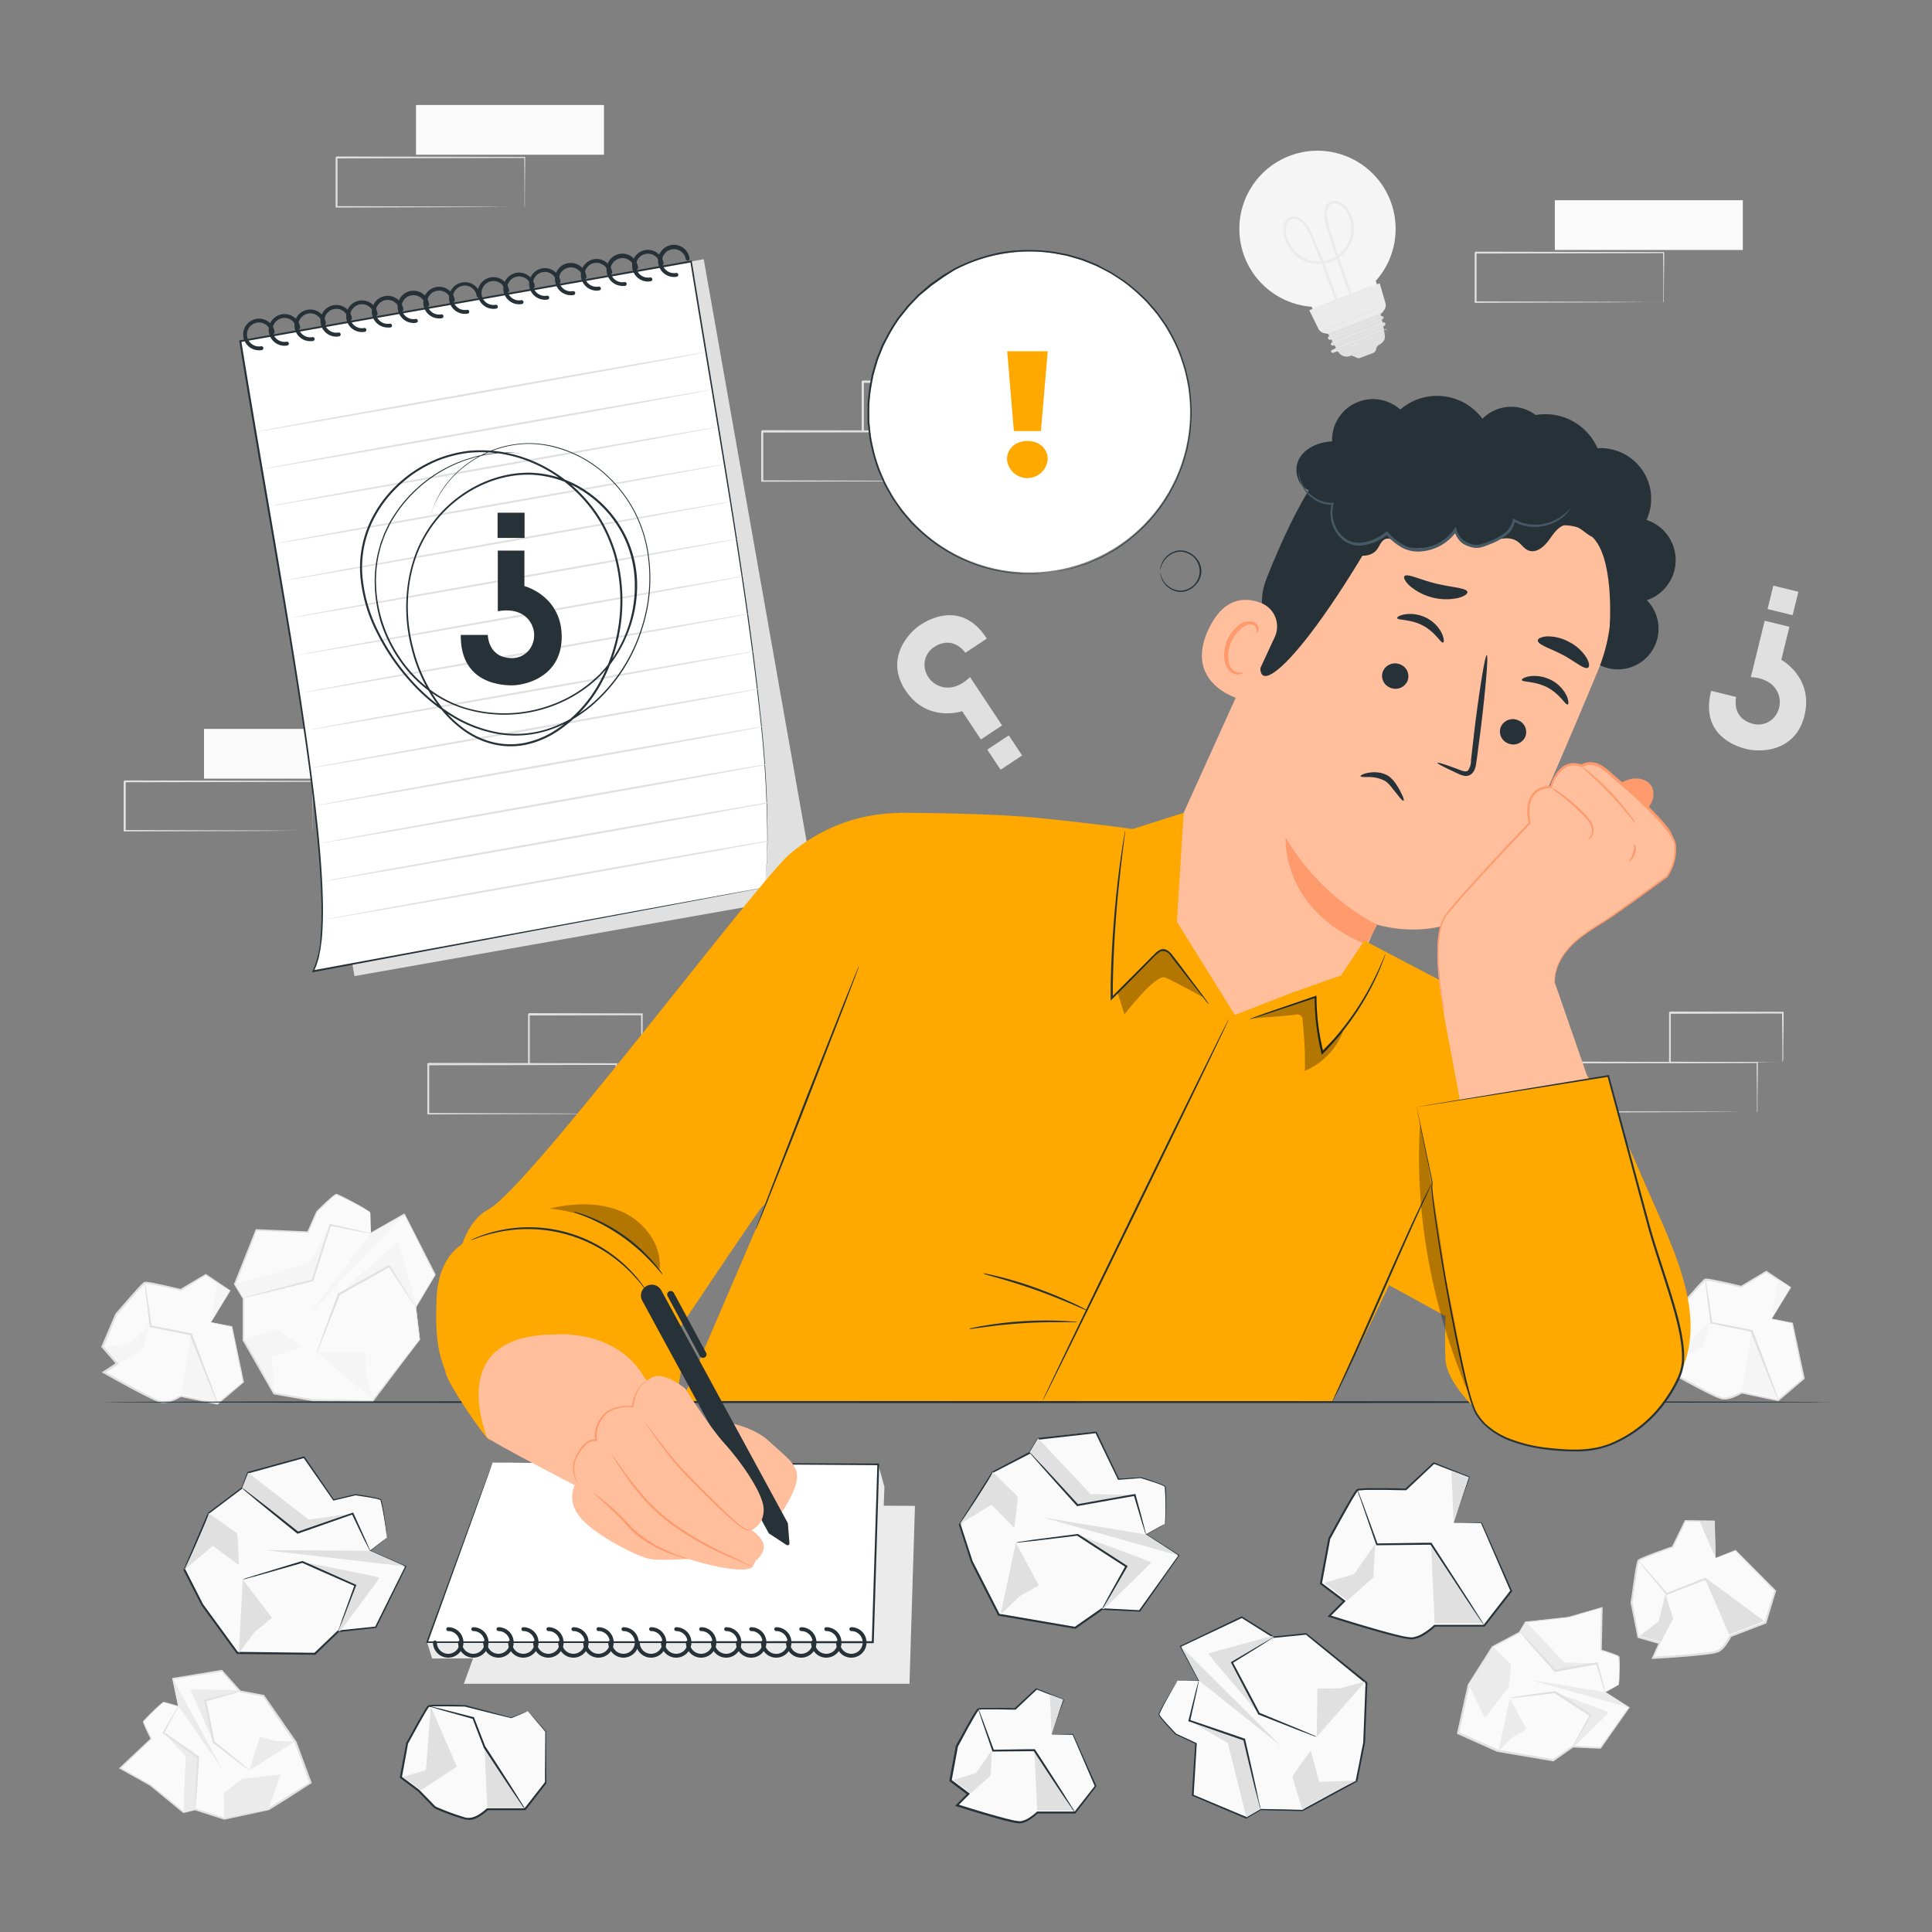 <svg xmlns="http://www.w3.org/2000/svg" viewBox="0 0 500 500"><rect x="0" y="0" width="500" height="500" fill="#808080" stroke="none"/><g id="freepik--background-complete--inject-23"><path d="M54.61,342.19,59.54,334l-6.26-4.14-6.46,3.9s-8.76-2.12-9.38-1.85-7.37,8.19-7.37,8.19L26.6,348.5l3.78,4.33-3.49,2.26S40,362.56,42,362.8s4.84-1.54,4.84-1.54l9.53,2,6.63-5.6-3-14.34Z" style="fill:#fafafa"></path><path d="M54.61,342.19l.38.07,1.06.2,4,.77.07,0v.07l3,14.32,0,.11-.08.08-6.62,5.62-.08.07-.11,0-9.53-2,.18,0a13.31,13.31,0,0,1-2.37,1.15,5.68,5.68,0,0,1-2.7.42,13.45,13.45,0,0,1-2.57-1c-.83-.39-1.65-.8-2.48-1.23-3.29-1.69-6.64-3.55-10.06-5.48l-.37-.21.36-.24,1.44-.93,2-1.33-.06.39q-1.91-2.21-3.77-4.33l-.11-.12.06-.15L29.84,340v0l0,0,3.66-4.21c1.23-1.36,2.32-2.69,3.66-3.92a.58.58,0,0,1,.42-.14l.35,0,.65.08,1.25.22,2.42.51c1.58.35,3.11.71,4.58,1.07l-.16,0,6.48-3.87.1-.06.09.06,6.24,4.18.11.07-.07.12c-1.58,2.55-2.83,4.55-3.69,5.95l-1,1.58-.27.41a.68.68,0,0,1-.1.14s.09-.17.3-.52l.91-1.59c.85-1.43,2.06-3.49,3.6-6.12l0,.19L53.18,330h.19L46.93,334l-.08,0-.08,0c-1.47-.35-3-.7-4.57-1l-2.42-.49-1.23-.22c-.21,0-.42-.06-.62-.07l-.29,0a.22.22,0,0,0-.18.06c-1.18,1.12-2.36,2.52-3.56,3.86s-2.4,2.78-3.64,4.22l0-.07c-1.12,2.71-2.27,5.51-3.46,8.38l0-.27q1.86,2.13,3.77,4.33l.2.22-.25.16-2,1.33-1.45.94v-.44c3.41,1.93,6.76,3.79,10,5.48.82.42,1.63.84,2.45,1.22a14.64,14.64,0,0,0,2.43,1,5.46,5.46,0,0,0,2.47-.39,14,14,0,0,0,2.27-1.09l.09-.05.09,0,9.52,2-.19.05,6.66-5.59-.06.19c-1.21-6-2.2-10.93-2.89-14.36l.08.08-4-.92-1-.24A1.54,1.54,0,0,1,54.61,342.19Z" style="fill:#e0e0e0"></path><polygon points="59.41 334.04 56.31 332.07 54.61 342.19 59.41 334.04" style="fill:#f5f5f5"></polygon><polygon points="56.37 362.8 49.4 345.32 46.84 360.77 56.37 362.8" style="fill:#f5f5f5"></polygon><polygon points="30.98 352.81 36.9 349.44 38.65 343.04 33.33 348 27.2 348.48 30.98 352.81" style="fill:#f5f5f5"></polygon><path d="M56.34,363.28a6.94,6.94,0,0,1-.63-1.36l-1.55-3.79c-1.29-3.21-3.06-7.69-5-12.71l.19.16L48,345.3l-9.08-1.84-.17,0,0-.16c-.4-3.3-.74-6.1-1-8.18q-.15-1.4-.24-2.31a4,4,0,0,1,0-.83,3.15,3.15,0,0,1,.18.81c.1.61.23,1.37.38,2.3.3,2.07.7,4.86,1.17,8.15L39,343l9.09,1.79,1.37.28.14,0,.06.13c1.93,5,3.63,9.52,4.84,12.78l1.4,3.84A9,9,0,0,1,56.34,363.28Z" style="fill:#e0e0e0"></path><path d="M458.52,341.28l4.92-8.16L457.18,329l-6.46,3.91s-8.75-2.13-9.38-1.85-7.37,8.18-7.37,8.18l-3.47,8.37,3.78,4.33-3.49,2.27s13.07,7.47,15.08,7.71,4.84-1.54,4.84-1.54l9.53,2,6.63-5.6-3-14.35Z" style="fill:#fafafa"></path><path d="M458.52,341.28l.37.06,1.06.2,4,.78H464v.07l3.05,14.33,0,.11-.08.07-6.62,5.63-.08.07-.11,0-9.53-2,.18,0a14,14,0,0,1-2.37,1.15,5.78,5.78,0,0,1-2.7.42,14.16,14.16,0,0,1-2.57-1c-.83-.38-1.65-.8-2.48-1.22-3.29-1.7-6.64-3.55-10.06-5.49l-.37-.21.36-.23,1.44-.94,2.05-1.33-.06.39-3.77-4.33-.11-.12.06-.15,3.48-8.36v0l0,0,3.66-4.21c1.23-1.36,2.32-2.69,3.66-3.92a.63.63,0,0,1,.42-.15l.35,0c.22,0,.43.06.65.09.42.06.84.14,1.25.22l2.42.51c1.59.35,3.11.71,4.58,1.07l-.16,0,6.48-3.88.1-.06.09.07,6.24,4.18.11.07-.07.11c-1.58,2.55-2.83,4.56-3.69,6l-1,1.58-.26.41-.1.14a3,3,0,0,1,.29-.53c.22-.38.53-.91.91-1.58l3.6-6.12.05.19-6.28-4.12h.19l-6.45,3.92-.08.05-.08,0c-1.46-.35-3-.7-4.57-1l-2.42-.5-1.23-.21-.62-.08h-.29a.19.19,0,0,0-.18.06c-1.18,1.11-2.36,2.52-3.56,3.86l-3.64,4.22,0-.07-3.46,8.37,0-.27,3.78,4.33.19.23-.25.16-2,1.33-1.45.94V354c3.41,1.93,6.76,3.79,10,5.49.82.42,1.63.83,2.45,1.22a14.64,14.64,0,0,0,2.43,1,5.46,5.46,0,0,0,2.47-.39,13.21,13.21,0,0,0,2.27-1.1l.09-.05.09,0,9.52,2.05-.18,0,6.65-5.58-.06.19c-1.21-6-2.2-10.93-2.89-14.36l.09.08-4-.92-1-.24Z" style="fill:#e0e0e0"></path><polygon points="463.31 333.13 460.21 331.16 458.52 341.28 463.31 333.13" style="fill:#f5f5f5"></polygon><polygon points="460.27 361.88 453.31 344.41 450.75 359.86 460.27 361.88" style="fill:#f5f5f5"></polygon><polygon points="434.88 351.9 440.8 348.53 442.55 342.13 437.23 347.09 431.1 347.57 434.88 351.9" style="fill:#f5f5f5"></polygon><path d="M460.24,362.37a7.35,7.35,0,0,1-.63-1.36l-1.55-3.79c-1.29-3.22-3.06-7.7-5-12.72l.19.16-1.37-.27-9.08-1.85-.17,0,0-.16c-.4-3.3-.74-6.1-1-8.18-.09-.93-.18-1.7-.24-2.31a4,4,0,0,1,0-.83,3.2,3.2,0,0,1,.19.81c.09.61.22,1.37.37,2.29.3,2.08.7,4.87,1.18,8.16l-.19-.2,9.09,1.79,1.38.27.14,0,.05.13c1.93,5,3.64,9.53,4.84,12.78l1.4,3.85A9,9,0,0,1,460.24,362.37Z" style="fill:#e0e0e0"></path><path d="M95.79,313.69A67.35,67.35,0,0,0,87,309.06c-.54,0-5,4.45-5,4.45l-2.34,5.32-13.4-.55-5.54,14L63,335.91v10.83l8,13.87,10,1.75,15.44.24,12.25-15.89-1-8.37,5-8.38-7.9-15.66-8.76,4.92Z" style="fill:#fafafa"></path><path d="M95.79,313.69l0,.35c0,.26,0,.6,0,1,0,1,.08,2.34.14,4.13l-.14-.08,8.74-5,.13-.08.07.14,8,15.63,0,.1-.06.1-5,8.38,0-.14c.33,2.64.68,5.46,1,8.37v.1l-.06.07L96.56,362.76l-.08.1h-.12l-15.45-.24h0l-2.6-.45-7.4-1.3-.12,0-.06-.1c-2.72-4.77-5.38-9.41-7.94-13.88l0-.06v-.06c0-3.72,0-7.34,0-10.83l0,.12c-.74-1.22-1.48-2.43-2.2-3.63l-.06-.1.05-.1q3-7.49,5.56-14l0-.13h.15l13.4.59-.17.1,2.36-5.31,0,0,0,0c.93-.93,1.83-1.79,2.69-2.59.44-.4.86-.78,1.28-1.14.22-.18.43-.35.65-.51A1.42,1.42,0,0,1,87,309a.72.72,0,0,1,.43.08c1.9.85,3.41,1.71,4.67,2.38s2.19,1.24,2.81,1.63c.32.19.55.35.7.46l.22.18s-1.29-.81-3.81-2.13c-1.26-.65-2.8-1.49-4.67-2.3-.12,0-.23-.1-.31-.07a3,3,0,0,0-.29.18,7.14,7.14,0,0,0-.62.5q-.63.54-1.26,1.14-1.29,1.22-2.67,2.61l0-.05c-.72,1.65-1.49,3.41-2.32,5.33l-.05.1H79.7l-13.4-.51.2-.13c-1.7,4.34-3.55,9-5.51,14l0-.21,2.21,3.62,0,.06v10.9l0-.13,8,13.87-.18-.13,7.4,1.29,2.6.46h0l15.44.25-.2.09,12.26-15.87,0,.17c-.35-2.91-.69-5.73-1-8.37v-.08l0-.06c1.75-2.94,3.43-5.74,5-8.37v.19l-7.85-15.68.21.06L96,319.3l-.13.07v-.15c0-1.78,0-3.15,0-4.1v-1.06A2.71,2.71,0,0,1,95.79,313.69Z" style="fill:#e0e0e0"></path><polygon points="95.91 319.22 79.4 340.85 104.67 314.3 95.91 319.22" style="fill:#f5f5f5"></polygon><path d="M87.67,334.93l13.1-7.28,6.81,10.69.26-.43s-4.69-16.18-4.9-16.4S87.67,334.93,87.67,334.93Z" style="fill:#f5f5f5"></path><path d="M63,346.74c1.21.93,8,13.87,8,13.87L70.37,351l8-2.4c-.26-.14-6.52-4.69-6.93-4.57Z" style="fill:#f5f5f5"></path><polygon points="62.98 335.91 80.88 331.33 85.47 317.01 79.92 327.04 60.77 332.28 62.98 335.91" style="fill:#f5f5f5"></polygon><polygon points="96.61 362.28 82 350.01 94.52 349.94 94.67 355.63 96.61 362.28" style="fill:#f5f5f5"></polygon><path d="M63,335.91a7.4,7.4,0,0,1,1.34-.44l3.75-1c3.2-.86,7.67-2,12.75-3.34l-.18.17c.35-1.11.72-2.27,1.1-3.45,1.29-4,2.5-7.7,3.52-10.87l.06-.19.2,0,7.55,1.69,2.1.51a3.09,3.09,0,0,1,.74.23,3.52,3.52,0,0,1-.76-.09L93,318.74l-7.59-1.51.25-.15c-1,3.17-2.18,6.9-3.45,10.89l-1.1,3.44,0,.14-.13,0c-5.09,1.29-9.57,2.41-12.79,3.18l-3.79.89A8.17,8.17,0,0,1,63,335.91Z" style="fill:#e0e0e0"></path><path d="M107.58,338.34a4.77,4.77,0,0,1-.56-.74l-1.45-2.16-5-7.67.32.08-8,4.5-5,2.8.11-.13L83.76,345.8l-1.25,3.11A5.67,5.67,0,0,1,82,350a6.58,6.58,0,0,1,.35-1.16c.28-.82.66-1.88,1.11-3.17,1-2.77,2.39-6.52,4-10.83l0-.09.08,0,5-2.82,8.06-4.46.2-.11.11.19,4.84,7.77,1.34,2.23A4.7,4.7,0,0,1,107.58,338.34Z" style="fill:#e0e0e0"></path><polygon points="136.98 389.2 120.04 435.76 235.37 435.76 236.79 389.72 136.98 389.2" style="fill:#ebebeb"></polygon><path d="M418.94,436a48.46,48.46,0,0,0,0-7.24c-.17-.35-4.59-1.7-4.59-1.7l.19-11.06-8.67,2.52-10.95,1.21-1.58,2.67-7,3.71L380.09,436l-2.76,12.56,10.19,4.57L402,455.56l5.06-3.53,7.12.35,7.42-10.47-6.18-4Z" style="fill:#fafafa"></path><path d="M418.94,436l-.21.14-.66.39L415.45,438v-.15l6.21,3.94.12.07-.08.13-7.38,10.5-.06.08h-.11l-7.12-.33.13,0-5.05,3.54-.08.05H402l-14.47-2.45h-.06l-10.2-4.57-.19-.08,0-.21,1.66-7.54q.56-2.54,1.11-5v0l0,0,6.25-9.89,0-.05.06,0,7-3.71-.09.1q.8-1.35,1.59-2.67l.06-.1h.12l11-1.2h0l8.67-2.49.26-.08V416c-.09,4.17-.17,7.88-.23,11.06l-.11-.14c.92.29,1.79.57,2.6.86.4.14.79.28,1.17.44.19.08.37.15.55.24a1.07,1.07,0,0,1,.28.19c.11.1.09.23.11.32.1,1.52.06,2.79,0,3.83s0,1.84-.1,2.38a5.62,5.62,0,0,1-.06.62c0,.14,0,.2-.05.2s.07-1.12.06-3.2c0-1,0-2.33-.13-3.8,0-.21-.07-.23-.26-.33l-.54-.23L416.9,428c-.81-.27-1.67-.55-2.59-.82l-.11,0V427c0-3.18.08-6.89.14-11.06l.24.19-8.65,2.53h0L395,419.93l.18-.11-1.59,2.67,0,.05-.06,0-7,3.71.1-.09-6.24,9.9,0-.09q-.54,2.49-1.1,5l-1.66,7.54-.15-.29,10.19,4.58-.06,0,14.47,2.5-.17,0,5.07-3.52.06,0h.07l7.12.38-.16.08,7.46-10.44,0,.2-6.16-4-.12-.08.13-.06,2.64-1.43.69-.36A.92.92,0,0,1,418.94,436Z" style="fill:#e0e0e0"></path><polygon points="415.41 437.93 395.77 434.68 421.59 441.91 415.41 437.93" style="fill:#ebebeb"></polygon><path d="M402.43,438l9.2,6L407.05,452l.37,0s8.85-8.58,8.92-8.79S402.43,438,402.43,438Z" style="fill:#ebebeb"></path><path d="M386.33,426.07c-.19,1.1-6.24,9.89-6.24,9.89l4.19,8.63,6.15-7.91c0-.22.8-5.82.58-6Z" style="fill:#ebebeb"></path><polygon points="393.33 422.36 402.43 432.37 413.26 430.43 404.87 430.27 394.93 419.69 393.33 422.36" style="fill:#ebebeb"></polygon><polygon points="387.81 453.14 390.74 439.49 395.07 447.56 391.44 449.61 387.81 453.14" style="fill:#ebebeb"></polygon><path d="M393.34,422.36a4.94,4.94,0,0,1,.76.7l2,2.06c1.66,1.76,4,4.24,6.55,7.08l-.24-.08,2.6-.47,8.24-1.44.21,0,.05.2c.58,2.18,1.08,4,1.47,5.47a13.2,13.2,0,0,1,.46,2.09,13.88,13.88,0,0,1-.71-2l-1.65-5.42.25.16-8.22,1.51-2.61.46-.14,0-.09-.11c-2.58-2.85-4.83-5.37-6.42-7.19L394,423.19A4,4,0,0,1,393.34,422.36Z" style="fill:#e0e0e0"></path><path d="M407.05,452a16.33,16.33,0,0,1,1.15-2.31c.77-1.44,1.89-3.48,3.23-5.87l.07.31-5.67-3.65-3.54-2.31.17,0c-3.38.42-6.31.76-8.39,1l-2.45.24a3.47,3.47,0,0,1-.88,0,3.63,3.63,0,0,1,.86-.19l2.43-.39c2.07-.31,5-.72,8.37-1.17h.09l.07,0,3.56,2.3,5.64,3.69.19.12-.11.19c-1.38,2.38-2.55,4.38-3.39,5.78A18.19,18.19,0,0,1,407.05,452Z" style="fill:#e0e0e0"></path><path d="M42.29,440.47a50.06,50.06,0,0,0-5.17,5.06c-.13.37,2,4.47,2,4.47l-8,7.6L38.94,462l8.53,7,3-.73L58,470.69l11.44-2.46,10.9-6.81-3.86-10.48-8.35-12.07-6.06-1.14-4.74-5.34-12.67,2,1.48,7.2Z" style="fill:#fafafa"></path><path d="M42.29,440.47a1,1,0,0,1,.25,0l.74.19,2.92.82-.11.1c-.39-1.81-.91-4.24-1.53-7.19l0-.15.14,0,12.66-2.08h.11l.07.08,4.75,5.32-.12-.07,6.06,1.14h.09l.06.08,8.37,12.06,0,0v0l3.87,10.48.07.19-.18.11L74,465.74l-4.36,2.71,0,0h0l-11.44,2.45H58l-.07,0-7.54-2.42h.13l-3,.72-.11,0-.1-.08-8.51-7,0,0L31,457.77l-.22-.13.19-.18L39,449.9l0,.17q-.65-1.29-1.2-2.46c-.18-.39-.35-.77-.5-1.14q-.12-.29-.21-.57a1,1,0,0,1-.07-.32c0-.15.11-.23.16-.31,1-1.13,2-2,2.7-2.72s1.36-1.25,1.77-1.59l.48-.39c.12-.08.18-.11.18-.1s-.84.73-2.32,2.19c-.73.74-1.67,1.63-2.63,2.75-.15.15-.11.21-.05.42s.13.36.21.54c.16.37.33.75.52,1.13.37.77.78,1.58,1.22,2.43l0,.1-.08.08-8,7.63,0-.31L39,461.84h0v0l8.55,6.95-.21-.05,3-.73h.06l.07,0,7.55,2.4H58L69.41,468l-.08,0,4.35-2.71,6.56-4.09-.11.3c-1.32-3.6-2.62-7.12-3.85-10.48l0,.06L68,439l.15.1-6.06-1.16-.08,0,0-.05-4.71-5.35.18.06-12.68,2,.11-.17c.59,3,1.07,5.4,1.43,7.21l0,.15-.13-.05-2.87-.89-.74-.24Z" style="fill:#e0e0e0"></path><polygon points="46.17 441.61 57.58 457.93 44.69 434.41 46.17 441.61" style="fill:#ebebeb"></polygon><path d="M55.3,450.85l-2.17-10.76,9-2.36-.25-.28s-12.32-.33-12.52-.23S55.3,450.85,55.3,450.85Z" style="fill:#ebebeb"></path><path d="M58,470.69c.92-.64,11.44-2.46,11.44-2.46l3.23-9-10,1.13c-.16.16-4.72,3.51-4.72,3.82S58,470.69,58,470.69Z" style="fill:#ebebeb"></path><polygon points="50.48 468.28 51.28 454.78 42.31 448.39 48.07 454.5 47.47 469.01 50.48 468.28" style="fill:#ebebeb"></polygon><polygon points="76.34 450.7 64.55 458.15 67.28 449.41 71.28 450.57 76.34 450.7" style="fill:#ebebeb"></polygon><path d="M50.48,468.28a4.69,4.69,0,0,1,0-1q0-1.15.09-2.85c.1-2.42.26-5.79.48-9.63l.11.23L49,453.46l-6.79-4.88-.16-.12.1-.18L45,443.41a13.72,13.72,0,0,1,1.17-1.8,12.74,12.74,0,0,1-1,1.93l-2.72,5-.06-.29L49.27,453l2.16,1.54.11.08v.14c-.23,3.84-.46,7.21-.65,9.62-.1,1.13-.18,2.08-.25,2.84A4.17,4.17,0,0,1,50.48,468.28Z" style="fill:#e0e0e0"></path><path d="M62.1,437.73a16.94,16.94,0,0,1-2.46.79c-1.57.46-3.8,1.08-6.45,1.8l.17-.27c.41,2,.87,4.24,1.35,6.6l.83,4.15-.09-.15c2.66,2.12,5,4,6.57,5.31.75.62,1.37,1.15,1.88,1.58a3.89,3.89,0,0,1,.65.61,2.75,2.75,0,0,1-.75-.48l-2-1.46c-1.68-1.27-4-3.07-6.69-5.17l-.07-.05,0-.09c-.27-1.31-.55-2.71-.85-4.15-.46-2.36-.91-4.6-1.3-6.61l0-.22.22-.06c2.66-.68,4.91-1.24,6.5-1.61A16.23,16.23,0,0,1,62.1,437.73Z" style="fill:#e0e0e0"></path><path d="M444,403.19l-.28-9.52-7.51-.09-3.31,6.78s-8.51,3-8.88,3.54-1.76,10.87-1.76,10.87l1.63,8.92,5.52,1.58-1.7,3.8s15-.81,16.85-1.7,3.23-3.92,3.23-3.92l9.1-3.47,2.54-8.31-10.28-10.44Z" style="fill:#fafafa"></path><path d="M444,403.19l.36-.15,1-.4,3.77-1.51.06,0,.05.05,10.33,10.38.08.08,0,.11c-.76,2.52-1.61,5.32-2.51,8.31l0,.11-.1,0-9.1,3.49.14-.12a14.09,14.09,0,0,1-1.37,2.25,5.68,5.68,0,0,1-2,1.81,13.9,13.9,0,0,1-2.71.56c-.9.12-1.82.22-2.74.31-3.69.36-7.51.62-11.43.85l-.42,0,.17-.39c.23-.49.47-1,.71-1.57l1-2.22.17.35-5.52-1.59-.16,0,0-.16L422,414.82v-.08c.27-1.88.54-3.73.79-5.52s.5-3.52.95-5.29a.63.63,0,0,1,.27-.34l.31-.17c.2-.11.39-.2.59-.29l1.17-.49c.79-.3,1.56-.59,2.31-.89,1.53-.56,3-1.09,4.43-1.58l-.12.1L436,393.5l.05-.1h.11l7.51.13h.13v.13c.06,3,.1,5.36.13,7q0,1.18,0,1.86V403c0,.11,0,.17,0,.17s0-.19,0-.6-.05-1-.08-1.82c-.07-1.67-.17-4.06-.3-7.1l.13.14-7.5-.05.16-.1c-1,2.07-2.1,4.33-3.29,6.8l0,.07-.09,0c-1.42.5-2.89,1-4.4,1.61l-2.3.89-1.15.49-.56.27-.26.15a.2.2,0,0,0-.11.15c-.39,1.57-.62,3.39-.9,5.17s-.51,3.64-.77,5.52v-.08c.53,2.88,1.07,5.86,1.63,8.91l-.18-.2,5.52,1.58.29.09-.12.27c-.33.74-.66,1.48-1,2.22l-.7,1.58-.25-.37c3.91-.23,7.73-.48,11.4-.84.92-.09,1.83-.18,2.73-.3a14,14,0,0,0,2.56-.51,5.18,5.18,0,0,0,1.86-1.66,12.68,12.68,0,0,0,1.32-2.15l0-.09.09,0,9.11-3.45-.13.15c.92-3,1.79-5.79,2.56-8.3l.05.19L449,401.31l.11,0-3.87,1.41-1,.35A1.31,1.31,0,0,1,444,403.19Z" style="fill:#e0e0e0"></path><polygon points="443.57 393.75 439.9 393.77 443.96 403.19 443.57 393.75" style="fill:#e0e0e0"></polygon><polygon points="456.62 419.55 441.28 408.65 447.51 423.02 456.62 419.55" style="fill:#e0e0e0"></polygon><polygon points="429.86 424.94 433.01 418.89 431.01 412.56 429.24 419.62 424.34 423.35 429.86 424.94" style="fill:#e0e0e0"></polygon><path d="M456.85,420a8.69,8.69,0,0,1-1.27-.8l-3.35-2.35c-2.84-2-6.74-4.81-11.1-8l.25,0-1.3.52-8.63,3.37-.16.06-.11-.12-5.26-6.33-1.46-1.82a3.78,3.78,0,0,1-.48-.67s.22.18.59.58l1.56,1.73,5.41,6.21-.26-.07,8.6-3.43,1.31-.51.13-.05.12.08c4.35,3.17,8.22,6,11,8.11L455.7,419A8.26,8.26,0,0,1,456.85,420Z" style="fill:#e0e0e0"></path><path d="M255.39,165.26l-5.55,3.68s-3.09-4.66-8-1.53a5.37,5.37,0,0,0-2.45,5.75,6,6,0,0,0,3.37,4.23c2,.93,5,1,8.28-2.16l8.3,12.51-5.49,3.64L249,184.05s-9,3.11-14.65-5.37c-5.38-8.12.65-14.83,3.77-16.9C240.5,160.2,249,155.4,255.39,165.26Z" style="fill:#e0e0e0"></path><rect x="256.67" y="191.64" width="6.68" height="6.24" transform="translate(584.34 213.43) rotate(146.46)" style="fill:#e0e0e0"></rect><path d="M442.85,178.79l6.47,1.59s-1.34,5.43,4.28,6.92a5.39,5.39,0,0,0,5.89-2.1,6,6,0,0,0,.83-5.35c-.65-2.08-2.65-4.31-7.2-4.62l3.58-14.58,6.4,1.57-2.1,8.54s8.4,4.53,6,14.41c-2.32,9.46-11.35,9.58-15,8.68C449.22,193.17,439.92,190.18,442.85,178.79Z" style="fill:#e0e0e0"></path><rect x="458.07" y="152.29" width="6.68" height="6.24" transform="translate(50.41 -105.6) rotate(13.8)" style="fill:#e0e0e0"></rect><path d="M359.85,52a20.22,20.22,0,1,0-20.39,27.39l1.83,4.77,16.55-6.34s-.93-2.71-1.8-5.11A20.24,20.24,0,0,0,359.85,52Z" style="fill:#f5f5f5"></path><path d="M347.73,81.51c-2.48-6.17-4.53-12.52-7.14-18.64-.54-1.25-1.09-2.5-1.74-3.69-.83-1.51-2-3-3.88-3.13s-2.77,1.39-2.85,3a8.66,8.66,0,0,0,1.25,4.7,9.12,9.12,0,0,0,8.46,4.56,9.14,9.14,0,0,0,6.67-14.71A4.07,4.07,0,0,0,344.88,52c-1.7.32-2.22,2.07-2.16,3.58a21.74,21.74,0,0,0,1.17,5.09c.56,1.87,1.17,3.72,1.8,5.56,1.3,3.78,2.7,7.53,4,11.31.3.86.6,1.73.88,2.6.14.41.76.15.63-.25-2.14-6.52-4.73-12.89-6.69-19.47a24.35,24.35,0,0,1-1.1-4.59,3.54,3.54,0,0,1,.51-2.51,2,2,0,0,1,2.19-.57c3,1,3.89,5.07,3.5,7.79A8.44,8.44,0,0,1,335,64.88a8.73,8.73,0,0,1-2.09-4.18c-.31-1.7,0-4.33,2.34-4,1.77.29,2.7,2.1,3.43,3.55.52,1.05,1,2.13,1.45,3.21,2.53,6,4.55,12.21,7,18.26a.34.34,0,0,0,.62-.26Z" style="fill:#ebebeb"></path><g id="freepik--2ggvdetif--inject-23"><path d="M349.58,92a5.56,5.56,0,0,1,1.44.54,1.19,1.19,0,0,0,1,.08l3.33-1.27a1.21,1.21,0,0,0,.75-.85,2.21,2.21,0,0,1,.79-1.33Z" style="fill:#e0e0e0"></path></g><path d="M342.42,84.09c0,.07,2.79,5,3.85,6.85a2.59,2.59,0,0,0,2.1,1.35,2.48,2.48,0,0,0,1-.15l7.29-2.8s1.9-.73,1.75-2.4-1.69-8.35-1.69-8.35Z" style="fill:#e0e0e0"></path><rect x="344.97" y="87.73" width="14.36" height="0.82" rx="0.39" transform="matrix(0.93, -0.36, 0.36, 0.93, -8.04, 133.29)" style="fill:#e0e0e0"></rect><path d="M358.63,86.06a.48.48,0,0,0,.2-.21.41.41,0,0,0,0-.34.4.4,0,0,0-.39-.21c-.69.26-1.7.68-2.95,1.16l-9.78,3.82a.3.3,0,0,0-.2.23.26.26,0,0,0,0,.15.35.35,0,0,0,.07.15.29.29,0,0,0,.27.12,1.9,1.9,0,0,0,.34-.11l1.37-.53,2.6-1,4.41-1.69,3-1.13.81-.3.21-.08.08,0-.07,0-.21.08-.8.33-3,1.17L350.2,89.4l-2.6,1-1.37.53-.18.07a.53.53,0,0,1-.2,0,.43.43,0,0,1-.39-.17.66.66,0,0,1-.09-.19.55.55,0,0,1,0-.22.47.47,0,0,1,.28-.33l9.79-3.77c1.26-.48,2.26-.88,3-1.13a.41.41,0,0,1,.42.25.38.38,0,0,1,0,.36A.34.34,0,0,1,358.63,86.06Z" style="fill:#ebebeb"></path><rect x="344.05" y="86.09" width="14.94" height="0.82" rx="0.39" transform="translate(-7.49 132.95) rotate(-21.2)" style="fill:#e0e0e0"></rect><path d="M358.27,84.32a.43.43,0,0,0,.2-.22.4.4,0,0,0,0-.35.37.37,0,0,0-.42-.18L355,84.78l-10.16,4a.34.34,0,0,0-.2.25.3.3,0,0,0,0,.16.36.36,0,0,0,.08.15.32.32,0,0,0,.29.1,3.31,3.31,0,0,0,.36-.14l1.42-.55,2.7-1L354,85.91l3.09-1.18.84-.31.22-.08.08,0-.07,0-.22.1-.83.33L354.07,86l-4.56,1.78-2.7,1-1.43.56c-.12,0-.22.09-.37.13a.46.46,0,0,1-.42-.13.66.66,0,0,1-.11-.2.58.58,0,0,1,0-.23.46.46,0,0,1,.28-.34l10.18-3.93c1.3-.49,2.35-.9,3.09-1.17a.41.41,0,0,1,.46.21.47.47,0,0,1,0,.38A.34.34,0,0,1,358.27,84.32Z" style="fill:#ebebeb"></path><rect x="343.24" y="84.46" width="15.3" height="0.82" rx="0.39" transform="translate(-6.94 132.62) rotate(-21.2)" style="fill:#e0e0e0"></rect><path d="M357.81,82.62a.48.48,0,0,0,.21-.23.41.41,0,0,0,0-.36.36.36,0,0,0-.43-.15l-3.15,1.24-10.4,4a.34.34,0,0,0-.2.25.33.33,0,0,0,0,.17.38.38,0,0,0,.09.15.32.32,0,0,0,.31.08l.36-.14,1.46-.57,2.77-1.06,4.68-1.81,3.16-1.2.87-.32.22-.08s.08,0,.08,0l-.07,0-.22.09-.86.35-3.14,1.24-4.68,1.83-2.76,1.07-1.46.57-.38.15a.48.48,0,0,1-.44-.12.52.52,0,0,1-.11-.19.5.5,0,0,1,0-.24.46.46,0,0,1,.28-.35l10.42-4,3.16-1.2A.42.42,0,0,1,358,82a.46.46,0,0,1,0,.39A.36.36,0,0,1,357.81,82.62Z" style="fill:#ebebeb"></path><path d="M338.86,80.31c.05.13,1.57,3.2,2.35,4.78a2.13,2.13,0,0,0,1.46,1.12l.93.2L357.67,81l.55-.75a2.11,2.11,0,0,0,.33-1.83l-1.48-5.1Z" style="fill:#ebebeb"></path><path d="M358.46,79.23s-3.74,1.5-8.38,3.29-8.43,3.2-8.44,3.16,3.74-1.5,8.39-3.29S358.45,79.19,358.46,79.23Z" style="fill:#e0e0e0"></path><path d="M356.93,73.26s-4.05,1.65-9.09,3.61-9.13,3.51-9.15,3.47,4.06-1.65,9.09-3.6S356.92,73.22,356.93,73.26Z" style="fill:#e0e0e0"></path><rect x="52.8" y="188.64" width="48.65" height="12.87" style="fill:#fafafa"></rect><path d="M80.88,215.07a1.17,1.17,0,0,1,0-.23v-.66c0-.61,0-1.46,0-2.54,0-2.22,0-5.41-.08-9.44l.15.15-48.65.1c.11-.11-.25.24.24-.25h0v12.85l-.24-.24,34.67.11,10.23.07,2.77,0h.72l.26,0h-.23l-.69,0-2.72,0-10.17.07-34.84.11H32V202.22h0l.25-.25,48.65.1H81v.15c0,4.06-.06,7.29-.08,9.53,0,1.07,0,1.9,0,2.5,0,.26,0,.47,0,.63A1.48,1.48,0,0,1,80.88,215.07Z" style="fill:#e0e0e0"></path><rect x="107.66" y="27.17" width="48.65" height="12.87" style="fill:#fafafa"></rect><path d="M135.74,53.6a1.35,1.35,0,0,1,0-.24V52.7c0-.6,0-1.45,0-2.53,0-2.22,0-5.42-.08-9.44l.15.15L87.09,41l.25-.24h0V53.6l-.24-.25,34.67.12,10.23.06,2.77,0h.72l.26,0h-.23l-.69,0-2.71,0-10.18.07-34.84.11h-.24V40.75h0l.25-.25,48.65.1h.15v.15c0,4.06-.06,7.29-.08,9.53,0,1.07,0,1.9,0,2.5,0,.26,0,.47,0,.63A.85.85,0,0,1,135.74,53.6Z" style="fill:#e0e0e0"></path><rect x="402.39" y="51.82" width="48.65" height="12.87" style="fill:#fafafa"></rect><path d="M430.47,78.25a1.35,1.35,0,0,1,0-.24c0-.17,0-.39,0-.66,0-.6,0-1.45,0-2.53,0-2.22,0-5.42-.08-9.45l.15.15-48.65.1c.11-.11-.25.25.24-.25h0V78.24l-.25-.24,34.67.11,10.24.07,2.77,0,.72,0a.87.87,0,0,1,.26,0h-.23l-.69,0-2.72,0-10.18.07-34.84.11h-.24V65.38h0c.49-.49.13-.13.25-.24l48.65.09h.15v.15c0,4.07-.07,7.29-.09,9.54,0,1.07,0,1.9,0,2.5,0,.26,0,.47,0,.63A1.66,1.66,0,0,1,430.47,78.25Z" style="fill:#e0e0e0"></path><path d="M245.87,124.58s0-.09,0-.24l0-.66c0-.6,0-1.45,0-2.53,0-2.22-.05-5.42-.09-9.44l.15.15-48.65.09.25-.24h0v6.52c0,2.14,0,4.26,0,6.33l-.24-.25,34.67.11,10.24.07,2.76,0,.73,0a1.27,1.27,0,0,1,.25,0h-.22l-.69,0-2.72,0-10.18.07-34.84.11H197v-6.57c0-1.08,0-2.16,0-3.25v-3.27h0l.25-.25,48.65.09H246v.16c0,4.06-.07,7.29-.09,9.53,0,1.07,0,1.9,0,2.5l0,.63A.85.85,0,0,1,245.87,124.58Z" style="fill:#e0e0e0"></path><path d="M252.47,111.71a1.41,1.41,0,0,1,0-.25c0-.18,0-.41,0-.68,0-.64,0-1.5,0-2.58,0-2.26-.06-5.45-.1-9.37l.18.18-29.23.07c-.22.22.3-.3.25-.24h0v3.33c0,1.1,0,2.2,0,3.27q0,3.24,0,6.24l-.23-.23,20.91.11,6.09.07,1.64,0,.59,0-.53,0-1.59,0-6,.07-21.07.11H223v-.24q0-3,0-6.24v-6.6h0c-.05,0,.47-.48.25-.25l29.23.07h.18v.17c0,4-.07,7.19-.1,9.48,0,1.07,0,1.91,0,2.54A6.84,6.84,0,0,1,252.47,111.71Z" style="fill:#e0e0e0"></path><path d="M454.7,287.83a1.35,1.35,0,0,1,0-.24l0-.66c0-.6,0-1.45,0-2.53,0-2.22-.05-5.42-.09-9.44l.16.15-48.65.09.24-.24h0v12.85l-.25-.24,34.67.11,10.24.06,2.77,0h.72l.26,0h-.23l-.69,0-2.72,0-10.18.07-34.84.11h-.24V275h0c.5-.5.14-.14.26-.25l48.65.1h.15V275c0,4.06-.07,7.29-.09,9.53,0,1.07,0,1.9,0,2.5l0,.63A1.66,1.66,0,0,1,454.7,287.83Z" style="fill:#e0e0e0"></path><path d="M461.29,275s0-.09,0-.25,0-.41,0-.68l0-2.58c0-2.26-.06-5.44-.1-9.36l.18.17-29.23.07c-.22.23.3-.3.25-.24h0v3.33c0,1.11,0,2.2,0,3.28V275l-.24-.24,20.91.11,6.09.07,1.65,0,.58,0a3.28,3.28,0,0,1-.53,0l-1.59,0-6,.06-21.07.11h-.24v-6.47c0-1.08,0-2.17,0-3.28v-3.33h0l.25-.25,29.23.07h.18v.18c0,4-.07,7.18-.1,9.47,0,1.07,0,1.91,0,2.54A6.84,6.84,0,0,1,461.29,275Z" style="fill:#e0e0e0"></path><path d="M159.42,288.31a1.35,1.35,0,0,1,0-.24l0-.66c0-.6,0-1.45,0-2.53,0-2.22,0-5.42-.09-9.44l.16.15-48.65.1c.11-.12-.25.24.24-.25h0v12.85l-.25-.24,34.67.11,10.24.07,2.77,0h.72l.26,0h-.23l-.69,0-2.72,0-10.18.07-34.84.11h-.24v-9.82c0-.55,0-1.09,0-1.64v-1.63h0c.5-.5.14-.14.26-.25l48.65.1h.15v.15c0,4.06-.07,7.29-.09,9.53,0,1.07,0,1.9,0,2.5l0,.63A1.66,1.66,0,0,1,159.42,288.31Z" style="fill:#e0e0e0"></path><path d="M166,275.44s0-.09,0-.25,0-.41,0-.68c0-.63,0-1.49,0-2.58,0-2.26-.06-5.44-.1-9.36l.18.17-29.23.07c-.22.23.3-.3.25-.24h0v3.33c0,1.11,0,2.2,0,3.28v6.24l-.24-.24,20.91.11,6.09.07,1.64,0,.59,0a3.28,3.28,0,0,1-.53,0l-1.59,0-6,.06-21.07.11h-.24v-.23c0-2,0-4.09,0-6.24v-6.61h0l.25-.25,29.23.07h.18v.18c0,4-.07,7.19-.1,9.47,0,1.07,0,1.92,0,2.54A6.84,6.84,0,0,1,166,275.44Z" style="fill:#e0e0e0"></path></g><g id="freepik--Desk--inject-23"><path d="M473.54,362.86c0,.15-100.09.26-223.53.26S26.46,363,26.46,362.86s100.07-.26,223.55-.26S473.54,362.72,473.54,362.86Z" style="fill:#263238"></path></g><g id="freepik--paper-balls--inject-23"><path d="M301.46,394.44a67.81,67.81,0,0,0,0-9.89c-.24-.49-6.27-2.33-6.27-2.33l-5.8.42-5.79-12.09-15,1.66-2.18,3.65-9.57,5.06-8.53,13.52,3.14,9.66,7,13.75,19.78,3.38,6.92-4.82,9.73.48,10.14-14.31-8.45-5.44Z" style="fill:#fafafa"></path><path d="M301.46,394.44s-.09.07-.29.19l-.91.53-3.58,2v-.15l8.48,5.4.13.08-.09.12L295.11,417l-.06.09h-.12l-9.74-.46.14,0-6.91,4.84-.07.05-.1,0-19.78-3.36-.12,0-.06-.11c-2.26-4.42-4.62-9-7-13.76h0v0l-.82-2.52q-1.17-3.62-2.32-7.14l0-.11.06-.11c2.94-4.64,5.79-9.16,8.54-13.51l0-.06.06,0,9.57-5.06-.09.09,2.17-3.64.06-.1h.12l15-1.64.14,0,.07.14,5.76,12.11-.17-.1,5.79-.4h.06c1.26.39,2.44.78,3.55,1.17.56.2,1.09.39,1.61.6q.38.15.75.33a1.64,1.64,0,0,1,.37.24.74.74,0,0,1,.12.43c.15,2.06.1,3.81.09,5.23s-.07,2.51-.12,3.25c0,.37-.06.65-.08.83a1,1,0,0,1-.06.28s.11-1.52.1-4.36c0-1.42,0-3.18-.16-5.2,0-.13,0-.26-.08-.31a1.23,1.23,0,0,0-.29-.17c-.24-.12-.48-.22-.74-.32-.51-.2-1-.39-1.6-.58-1.11-.37-2.29-.75-3.55-1.13h.06l-5.8.44h-.11l-.05-.11-5.83-12.07.21.11-15,1.7.18-.12c-.71,1.2-1.44,2.41-2.17,3.65l0,.06-.06,0L257,381.15l.1-.09-8.53,13.52,0-.22c.76,2.35,1.54,4.73,2.32,7.14l.82,2.51,0,0c2.4,4.72,4.76,9.33,7,13.76l-.18-.14,19.77,3.4-.17,0,6.92-4.82.06,0h.08l9.73.51-.17.08L305,402.49l0,.21-8.42-5.49-.12-.08.13-.07,3.6-2,.94-.5Z" style="fill:#263238"></path><polygon points="296.63 397.14 269.79 392.69 305.08 402.58 296.63 397.14" style="fill:#e0e0e0"></polygon><path d="M278.89,397.22l12.58,8.16-6.26,11,.5,0s12.09-11.72,12.19-12S278.89,397.22,278.89,397.22Z" style="fill:#e0e0e0"></path><path d="M256.89,380.92c-.26,1.51-8.53,13.52-8.53,13.52l8.25-5,5.89,6c0-.3,1.09-8,.79-8.26Z" style="fill:#e0e0e0"></path><polygon points="266.46 375.86 278.89 389.54 293.7 386.88 282.23 386.67 268.63 372.21 266.46 375.86" style="fill:#e0e0e0"></polygon><polygon points="258.92 417.92 262.91 399.27 268.84 410.29 263.88 413.1 258.92 417.92" style="fill:#e0e0e0"></polygon><path d="M266.46,375.86a6.27,6.27,0,0,1,1,1l2.68,2.83c2.25,2.42,5.38,5.82,8.92,9.69l-.23-.08,3.55-.64,11.26-2,.2,0,.05.19c.83,3,1.53,5.58,2,7.46l.54,2.1a3,3,0,0,1,.14.76,4.49,4.49,0,0,1-.27-.72c-.18-.55-.39-1.23-.66-2.06-.56-1.88-1.31-4.41-2.22-7.42l.26.16-11.25,2-3.55.64-.14,0-.1-.1c-3.52-3.89-6.6-7.33-8.79-9.81L267.34,377A8.81,8.81,0,0,1,266.46,375.86Z" style="fill:#263238"></path><path d="M285.21,416.41a3.46,3.46,0,0,1,.39-.85c.32-.6.73-1.36,1.22-2.29l4.44-8,.08.31-7.74-5-4.85-3.16.17,0-11.46,1.38-3.34.35a5.79,5.79,0,0,1-1.21.07,7,7,0,0,1,1.19-.24l3.32-.5L278.86,397H279l.08.05,4.85,3.14,7.72,5,.18.13-.11.19-4.6,7.91-1.34,2.23A5.21,5.21,0,0,1,285.21,416.41Z" style="fill:#263238"></path><path d="M304.75,434.91a68.36,68.36,0,0,0-4.83,8.64c0,.54,4.35,5.09,4.35,5.09l5.26,2.46-.84,13.38,13.87,5.85,3.67-2.12,10.83.24,14-7.64,2-9.95.59-15.44-15.61-12.59-8.39.84-8.27-5.18L305.56,426l4.72,8.87Z" style="fill:#fafafa"></path><path d="M304.75,434.91a2.21,2.21,0,0,1,.35,0l1,0,4.13-.05-.08.13-4.77-8.84-.07-.14.14-.06,15.8-7.6.1-.05.1.06,8.27,5.16-.14,0,8.39-.86h.1l.08.06c4.83,3.9,10.11,8.14,15.62,12.58l.1.08v.13c-.19,5-.39,10.14-.59,15.44v0c-.16.82-.34,1.7-.51,2.59-.5,2.48-1,4.94-1.46,7.36l0,.12-.1.06-14.05,7.63-.06,0h-.07l-10.82-.25.12,0-3.67,2.12-.1.06-.11,0-13.87-5.87-.13-.05v-.15c.32-4.89.61-9.37.88-13.38l.1.16-5.26-2.48h0l0,0c-.91-.95-1.75-1.87-2.53-2.75-.39-.44-.76-.88-1.11-1.31-.17-.21-.34-.43-.49-.65a1.66,1.66,0,0,1-.21-.4.72.72,0,0,1,.1-.43c.88-1.87,1.78-3.37,2.48-4.61s1.28-2.16,1.69-2.78c.2-.31.36-.54.47-.69a1.72,1.72,0,0,1,.19-.21s-.84,1.27-2.21,3.76c-.68,1.24-1.56,2.77-2.4,4.62-.05.12-.11.23-.08.3a1.37,1.37,0,0,0,.17.3c.15.21.31.42.49.63.34.43.72.85,1.11,1.29.78.87,1.64,1.78,2.55,2.72l-.05,0,5.27,2.44.11.05v.12c-.24,4-.51,8.5-.81,13.38l-.12-.2,13.88,5.82h-.21l3.67-2.12.06,0h.07l10.83.23-.13,0,14-7.64-.13.17c.48-2.42,1-4.88,1.45-7.36l.52-2.59v0c.21-5.3.41-10.47.6-15.44l.09.21L337.9,423l.17.05-8.39.83h-.08l-.06,0-8.26-5.18h.2l-15.86,7.49.07-.2,4.67,8.9.07.13h-.15l-4.1-.05-1.06,0Z" style="fill:#263238"></path><polygon points="310.28 434.91 331.54 451.89 305.56 426.04 310.28 434.91" style="fill:#e0e0e0"></polygon><path d="M325.81,443.49l-7-13.26,10.85-6.56-.43-.27s-16.28,4.33-16.5,4.53S325.81,443.49,325.81,443.49Z" style="fill:#e0e0e0"></path><path d="M337.06,468.45c1-1.19,14-7.64,14-7.64l-9.64.34-2.21-8.1c-.15.27-4.84,6.42-4.72,6.83S337.06,468.45,337.06,468.45Z" style="fill:#e0e0e0"></path><polygon points="326.24 468.21 322.06 450.2 307.84 445.3 317.74 451.07 322.56 470.33 326.24 468.21" style="fill:#e0e0e0"></polygon><polygon points="353.34 435.17 340.76 449.5 340.96 436.99 346.66 436.96 353.34 435.17" style="fill:#e0e0e0"></polygon><path d="M326.23,468.21a9.19,9.19,0,0,1-.4-1.36c-.25-1-.57-2.23-1-3.77-.79-3.22-1.87-7.71-3.06-12.82l.17.19-3.42-1.18-10.79-3.76-.2-.07.05-.2c.76-3.05,1.39-5.61,1.86-7.51.23-.84.41-1.53.56-2.09a3.35,3.35,0,0,1,.24-.73,3.79,3.79,0,0,1-.11.76c-.11.56-.26,1.27-.43,2.12-.43,1.91-1,4.49-1.68,7.56l-.15-.26,10.82,3.69,3.41,1.18.14.05,0,.13c1.18,5.12,2.19,9.63,2.89,12.86l.81,3.81A7.43,7.43,0,0,1,326.23,468.21Z" style="fill:#263238"></path><path d="M329.66,423.67a4.58,4.58,0,0,1-.76.54l-2.19,1.4-7.78,4.83.09-.32,4.32,8.14c.94,1.78,1.85,3.51,2.69,5.12l-.13-.12,10.68,4.39,3.09,1.32a6.43,6.43,0,0,1,1.09.53,7,7,0,0,1-1.16-.37l-3.14-1.19-10.74-4.21-.09,0,0-.08-2.71-5.11-4.28-8.16-.1-.19.19-.12,7.88-4.66,2.25-1.29A3.53,3.53,0,0,1,329.66,423.67Z" style="fill:#263238"></path><path d="M100.13,397.92a67.93,67.93,0,0,0-1.55-9.77c-.32-.44-6.57-1.31-6.57-1.31l-5.65,1.33-7.63-11-14.51,4-1.57,3.94L54,391.59l-6.3,14.69,4.62,9,9.1,12.48,20.06.22,6.07-5.85,9.69-1.06L105,405.39l-9.2-4.05Z" style="fill:#fafafa"></path><path d="M100.13,397.92l-.26.23-.81.67-3.21,2.59,0-.15,9.22,4,.14.06-.07.14L97.41,421.2l0,.1h-.11l-9.69,1.08.13-.06c-1.91,1.85-4,3.83-6.06,5.86l-.07.07h-.09l-20.07-.2h-.12l-.08-.1-9.1-12.48v0h0l-1.2-2.36-3.42-6.68-.05-.11.05-.11c2.16-5.05,4.27-10,6.3-14.69l0-.06.05,0,8.66-6.51-.08.11L64,381.05l0-.11.12,0,14.52-4,.14,0,.09.13,7.59,11.05-.18-.07L92,386.69h0c1.31.19,2.54.39,3.7.6.57.11,1.13.21,1.67.34.27.06.54.13.8.21a1.38,1.38,0,0,1,.4.18c.14.11.15.29.19.4.47,2,.69,3.75.91,5.15s.33,2.5.4,3.23c0,.37,0,.65.05.84a1.45,1.45,0,0,1,0,.28s-.13-1.52-.59-4.32c-.24-1.4-.49-3.14-1-5.12,0-.11-.06-.24-.13-.28a1.24,1.24,0,0,0-.32-.13c-.24-.08-.51-.14-.77-.2-.54-.11-1.09-.22-1.67-.32-1.16-.19-2.39-.38-3.69-.56h.06l-5.65,1.34-.12,0-.06-.1-7.66-11,.23.09-14.51,4,.16-.14-1.57,3.94,0,.07-.05,0-8.64,6.52.08-.1-6.3,14.69v-.22l3.41,6.68,1.2,2.36,0,0c3.12,4.28,6.17,8.46,9.09,12.48l-.2-.1,20.06.24-.17.07L87.38,422l.06-.05h.07l9.7-1-.16.11,7.81-15.7.07.2-9.18-4.1-.13-.06.11-.09,3.25-2.5.85-.64Z" style="fill:#263238"></path><polygon points="95.79 401.34 68.58 401.17 104.99 405.39 95.79 401.34" style="fill:#e0e0e0"></polygon><path d="M78.28,404.22,92,410.3l-4.45,11.87.5-.06s10.1-13.47,10.15-13.77S78.28,404.22,78.28,404.22Z" style="fill:#e0e0e0"></path><path d="M54,391.59c0,1.53-6.3,14.69-6.3,14.69l7.37-6.23,6.75,5c-.05-.3-.17-8-.52-8.28Z" style="fill:#e0e0e0"></path><polygon points="62.65 385.07 77.07 396.63 91.28 391.68 79.92 393.27 64.22 381.13 62.65 385.07" style="fill:#e0e0e0"></polygon><polygon points="61.82 427.81 62.83 408.76 70.41 418.71 65.96 422.26 61.82 427.81" style="fill:#e0e0e0"></polygon><path d="M62.65,385.08a7.41,7.41,0,0,1,1.16.81l3.08,2.37c2.61,2,6.24,4.9,10.34,8.17l-.24,0,3.41-1.2,10.8-3.72.2-.07.08.18c1.29,2.86,2.38,5.27,3.19,7.05l.86,2a3.36,3.36,0,0,1,.26.72,3.79,3.79,0,0,1-.39-.66c-.25-.52-.57-1.16-1-1.94-.84-1.76-2-4.14-3.35-7l.27.12-10.78,3.79-3.41,1.19-.14.05-.11-.09c-4.09-3.29-7.67-6.2-10.23-8.31l-3-2.49A8.75,8.75,0,0,1,62.65,385.08Z" style="fill:#263238"></path><path d="M87.54,422.17a3.62,3.62,0,0,1,.25-.89c.22-.65.51-1.47.85-2.46.79-2.19,1.87-5.14,3.12-8.61l.13.3-8.43-3.71-5.28-2.35h.17l-11.1,3.16L64,408.5a7.22,7.22,0,0,1-1.18.26,5.78,5.78,0,0,1,1.13-.42l3.2-1,11-3.34.09,0,.08,0,5.29,2.33,8.41,3.76.21.09-.08.21c-1.33,3.44-2.47,6.37-3.3,8.54-.4,1-.72,1.78-1,2.41A4.85,4.85,0,0,1,87.54,422.17Z" style="fill:#263238"></path><path d="M376.2,394.1l4.11-11.83-9.18-3.62-7.24,6.78s-11.82-.34-12.55.18-7.24,12.53-7.24,12.53l-2.17,11.7,6,4.53-3.86,3.86s18.83,6,21.48,5.8,5.8-3.3,5.8-3.3h12.79l7-9-7.73-17.62Z" style="fill:#fafafa"></path><path d="M376.2,394.1l.5,0,1.41,0,5.33-.06h.07l0,.06,7.8,17.59.05.1-.07.09c-2.11,2.74-4.47,5.78-7,9l-.06.08h-.11l-12.79,0,.16-.07a17.55,17.55,0,0,1-2.71,2.11,7.57,7.57,0,0,1-3.32,1.26,18.13,18.13,0,0,1-3.56-.59c-1.17-.27-2.33-.58-3.51-.89-4.69-1.28-9.5-2.75-14.42-4.31l-.4-.13.3-.3,1.6-1.6,2.26-2.26,0,.39-6-4.54-.13-.09,0-.16c.74-4,1.47-7.92,2.18-11.7v0l0,0c1.21-2.19,2.4-4.32,3.55-6.41l1.76-3.07a31.15,31.15,0,0,1,1.87-3c.06-.06.1-.14.19-.18a2,2,0,0,1,.26-.09,4.14,4.14,0,0,1,.45-.07c.29,0,.57-.05.85-.07l1.67-.06c1.1,0,2.18,0,3.25,0q3.19,0,6.17.12l-.15.06,7.26-6.76.09-.08.1,0,9.16,3.66.12.05,0,.12c-1.34,3.74-2.38,6.66-3.1,8.68-.36,1-.64,1.76-.83,2.3l-.22.6a1.38,1.38,0,0,1-.09.21l.06-.19c.05-.15.11-.34.18-.58.18-.54.44-1.3.76-2.28.7-2.06,1.7-5,3-8.83l.08.18-9.19-3.58.19,0q-3.31,3.11-7.22,6.8l-.07.06h-.08c-2,0-4-.08-6.16-.09-1.07,0-2.15,0-3.24,0-.55,0-1.1,0-1.65.06l-.82.07c-.13,0-.28,0-.39.07l-.13,0c-.05,0-.07.08-.11.12-1.24,1.77-2.36,3.88-3.53,5.94s-2.33,4.22-3.54,6.41l0-.08q-1.05,5.69-2.17,11.71l-.09-.26,6,4.53.24.18-.21.22-2.26,2.26-1.6,1.6-.11-.43c4.91,1.55,9.72,3,14.4,4.3,1.17.32,2.33.63,3.49.9a17.64,17.64,0,0,0,3.41.58,7,7,0,0,0,3.09-1.18,17,17,0,0,0,2.64-2l.07-.07h.1l12.79,0-.17.08,7-9,0,.19-7.64-17.65.09.06-5.4-.06-1.38,0Z" style="fill:#263238"></path><polygon points="380.14 382.31 375.62 380.63 376.2 394.1 380.14 382.31" style="fill:#e0e0e0"></polygon><polygon points="384.08 420.09 370.36 399.54 371.29 420.09 384.08 420.09" style="fill:#e0e0e0"></polygon><polygon points="348.73 414.19 355.42 408.24 355.92 399.54 350.44 407.37 342.69 409.66 348.73 414.19" style="fill:#e0e0e0"></polygon><path d="M384.17,420.73a2.42,2.42,0,0,1-.32-.4l-.83-1.2c-.75-1.11-1.77-2.61-3-4.46l-9.87-15,.22.12-1.83,0-12.18.12h-.16l-.06-.16c-1.43-4.16-2.65-7.67-3.53-10.22l-1-2.9a6.5,6.5,0,0,1-.3-1.05,5.15,5.15,0,0,1,.44,1c.27.72.63,1.68,1.08,2.86.93,2.53,2.2,6,3.71,10.16l-.22-.16,12.17-.17,1.84,0h.14l.08.12,9.73,15.08,2.87,4.55.75,1.24A2.31,2.31,0,0,1,384.17,420.73Z" style="fill:#263238"></path><path d="M272.15,448.81l3.13-9-7-2.76-5.51,5.16s-9-.26-9.55.14-5.52,9.54-5.52,9.54l-1.65,8.9,4.59,3.46-2.94,2.94s14.34,4.59,16.36,4.41,4.41-2.52,4.41-2.52h9.74l5.33-6.86-5.88-13.41Z" style="fill:#fafafa"></path><path d="M272.15,448.81l.39,0,1.07,0,4.06-.07h.07l0,.07c1.43,3.2,3.46,7.76,6,13.38l0,.1-.07.09-5.31,6.88-.06.08h-.11l-9.74,0,.17-.06a14.4,14.4,0,0,1-2.08,1.61,5.69,5.69,0,0,1-2.55,1,13.42,13.42,0,0,1-2.73-.45c-.89-.2-1.78-.44-2.67-.68-3.58-1-7.24-2.09-11-3.28l-.41-.13.3-.3,1.22-1.22,1.72-1.72,0,.39c-1.55-1.16-3.09-2.31-4.59-3.45l-.13-.1,0-.15c.57-3.05,1.12-6,1.66-8.91v-.07l2.71-4.88c.92-1.59,1.71-3.11,2.77-4.6a.67.67,0,0,1,.37-.23c.13,0,.23,0,.35-.05s.44,0,.65-.05c.43,0,.85,0,1.27,0h2.48c1.62,0,3.19,0,4.7.09l-.15.06,5.53-5.14.09-.08.1,0,7,2.8.12.05,0,.12L273,446.44c-.27.75-.48,1.33-.64,1.75l-.17.46a.65.65,0,0,1-.07.16,5.9,5.9,0,0,1,.18-.58l.57-1.73c.53-1.59,1.28-3.85,2.25-6.74l.08.17-7-2.71.19,0-5.5,5.18-.06.06h-.08c-1.51,0-3.08-.06-4.69-.07l-2.47,0-1.25,0c-.21,0-.42,0-.62.06l-.29,0c-.05,0-.11,0-.16.1-.92,1.34-1.79,3-2.68,4.51L247.93,452l0-.08c-.53,2.88-1.08,5.86-1.65,8.91l-.09-.25,4.59,3.45.24.18-.21.21-1.72,1.72-1.22,1.22-.11-.43c3.74,1.18,7.4,2.3,11,3.28.89.24,1.77.48,2.65.68a14.73,14.73,0,0,0,2.58.45,5.35,5.35,0,0,0,2.33-.9,12.65,12.65,0,0,0,2-1.54l.07-.07h.1l9.74,0L278,469c1.93-2.46,3.73-4.77,5.36-6.84l0,.19-5.8-13.45.1.07-4.13-.07-1.05,0Z" style="fill:#263238"></path><polygon points="275.15 439.84 271.71 438.56 272.15 448.81 275.15 439.84" style="fill:#e0e0e0"></polygon><polygon points="278.15 468.6 267.71 452.95 268.41 468.6 278.15 468.6" style="fill:#e0e0e0"></polygon><polygon points="251.24 464.11 256.33 459.58 256.71 452.95 252.54 458.91 246.64 460.66 251.24 464.11" style="fill:#e0e0e0"></polygon><path d="M278.22,469.08a7.58,7.58,0,0,1-.9-1.2L275,464.5c-1.94-2.88-4.59-6.9-7.53-11.41l.22.12-1.4,0-9.27.08h-.17l-.05-.15-2.67-7.79c-.29-.9-.52-1.63-.72-2.22a3.28,3.28,0,0,1-.2-.8,3.69,3.69,0,0,1,.34.75c.23.58.5,1.3.84,2.17l2.85,7.73-.22-.15,9.26-.14,1.4,0h.15l.07.12c2.94,4.51,5.54,8.56,7.4,11.49.88,1.42,1.61,2.58,2.16,3.48A8.87,8.87,0,0,1,278.22,469.08Z" style="fill:#263238"></path><path d="M136.57,442.85l-4.16,1.65-6.48-1.65-5.46-1.45s-9-.26-9.56.14-5.51,9.54-5.51,9.54L103.75,460l4.59,3.45,4.23,4.35s7.16,3.18,9.18,3,4.41-2.52,4.41-2.52h9.74l5.33-6.85V448.17Z" style="fill:#fafafa"></path><path d="M136.57,442.85a3,3,0,0,1,.31.32l.92,1,3.53,3.92,0,0v.05c0,3.36,0,7.88.07,13.25v.06l0,.06c-1.61,2.09-3.4,4.41-5.31,6.87l-.06.09h-.12l-9.74,0,.18-.07a12.32,12.32,0,0,1-3,2.1,4.38,4.38,0,0,1-1.85.49,7.79,7.79,0,0,1-1.88-.33,58,58,0,0,1-7.19-2.68l0,0,0,0-1.63-1.67-2.6-2.68,0,0-4.59-3.45-.13-.09,0-.16c.58-3.07,1.13-6.05,1.67-8.91V451c1-1.71,1.88-3.38,2.78-5,.46-.81.92-1.6,1.37-2.37l.68-1.15.36-.56.19-.27c.09-.09.16-.23.31-.28a5.42,5.42,0,0,1,1.36-.18l1.26,0h2.44c1.59,0,3.11.05,4.54.1h0l11.91,3.18h-.06l3.13-1.19.8-.29a1.22,1.22,0,0,1,.27-.08l-.28.13-.8.35-3.05,1.27h-.06c-2.8-.68-6.87-1.68-12-3h0l-4.53-.06H113.5l-1.25,0a7.45,7.45,0,0,0-1.17.13c-.1.05-.21.25-.34.42l-.34.55c-.23.37-.45.75-.68,1.14l-1.35,2.37-2.75,5,0-.08C105.11,454,104.56,457,104,460l-.1-.25,4.6,3.45h0l0,0,2.6,2.67,1.63,1.68-.08-.06a57.7,57.7,0,0,0,7.11,2.67c2.4,1,4.56-.67,6.2-2.12l.08-.07h.09l9.74,0-.18.08,5.35-6.84,0,.13c0-5.37.06-9.89.08-13.25l0,.08-3.39-4-.88-1.06A2.7,2.7,0,0,1,136.57,442.85Z" style="fill:#263238"></path><polygon points="135.84 467.79 125.39 452.14 126.1 467.79 135.84 467.79" style="fill:#e0e0e0"></polygon><polygon points="108.92 463.3 118.23 457.21 111.5 441.7 110.23 458.11 104.33 459.85 108.92 463.3" style="fill:#e0e0e0"></polygon><path d="M135.9,468.27a8.27,8.27,0,0,1-.9-1.2l-2.32-3.41c-1.94-2.89-4.59-6.9-7.51-11.37v-.05l-.14-.37c-1-2.53-1.9-4.94-2.74-7.15l.16.15-8.32-2.32-2.37-.71a3.9,3.9,0,0,1-.83-.3,3.68,3.68,0,0,1,.87.15l2.41.57,8.36,2.14.12,0,0,.12c.86,2.2,1.8,4.61,2.78,7.14l.14.36,0-.05c2.91,4.47,5.52,8.52,7.38,11.46l2.17,3.5A8.61,8.61,0,0,1,135.9,468.27Z" style="fill:#263238"></path></g><g id="freepik--Notebook--inject-23"><rect x="76.28" y="76.36" width="121.29" height="166.98" transform="translate(-25.72 26.26) rotate(-10.02)" style="fill:#e0e0e0"></rect><path d="M197.85,229.67,81,251.36C89.57,236.14,72.77,154,62.19,88.27L178.85,67.66C189.11,131.09,202.13,199.41,197.85,229.67Z" style="fill:#fff"></path><path d="M197.85,229.67s0-.27.06-.78.11-1.28.2-2.28.25-2.23.31-3.71.09-3.2.15-5.14a295,295,0,0,0-2-33.43c-1.53-14.3-4-31.54-7.13-51.15s-6.9-41.61-10.79-65.48l.28.19L62.23,88.53l.21-.3c.05.29.1.6.15.91,4.91,30.28,10.21,59.34,14.47,86.63,2.12,13.64,4,26.84,5.31,39.53.63,6.34,1.1,12.56,1.2,18.64a89.37,89.37,0,0,1-.27,9L83,245.15c-.1.73-.26,1.45-.39,2.17s-.39,1.42-.58,2.12a17.08,17.08,0,0,1-.85,2l-.22-.31L166,235.48l23.57-4.32,6.19-1.12,2.14-.37s-.71.15-2.09.41l-6.15,1.17-23.51,4.43-85,15.89-.43.08.2-.39a23.54,23.54,0,0,0,2-8.36,85.52,85.52,0,0,0,.25-9c-.1-6.06-.58-12.27-1.22-18.61-1.29-12.67-3.2-25.86-5.33-39.5C72.3,148.57,67,119.51,62.08,89.22c0-.31-.1-.62-.15-.9l0-.26.25,0L178.81,67.43l.24,0,0,.23c3.86,23.88,7.62,45.87,10.7,65.5s5.55,36.86,7,51.18a285,285,0,0,1,1.9,33.46c-.07,1.94-.14,3.66-.19,5.14s-.26,2.74-.35,3.74-.19,1.75-.24,2.27Z" style="fill:#263238"></path><path d="M67,90.66a4.1,4.1,0,0,1-4-3.39,4.11,4.11,0,0,1,3.32-4.75,4.11,4.11,0,0,1,4.75,3.32.5.5,0,0,1-1,.18,3.1,3.1,0,1,0-2.51,3.59.5.5,0,0,1,.18,1A4.39,4.39,0,0,1,67,90.66Z" style="fill:#263238"></path><path d="M73.68,89.48a4.1,4.1,0,1,1,4-4.81.5.5,0,0,1-1,.17,3.1,3.1,0,1,0-2.51,3.59.5.5,0,0,1,.58.4.49.49,0,0,1-.41.58A3.49,3.49,0,0,1,73.68,89.48Z" style="fill:#263238"></path><path d="M80.34,88.3a4.1,4.1,0,1,1,4-4.81.5.5,0,0,1-.4.58.51.51,0,0,1-.58-.41,3.1,3.1,0,1,0-2.51,3.59.5.5,0,0,1,.58.41.51.51,0,0,1-.41.58A4.37,4.37,0,0,1,80.34,88.3Z" style="fill:#263238"></path><path d="M87,87.12a4.11,4.11,0,0,1-4-3.38,4.1,4.1,0,0,1,6.39-4.07,4.05,4.05,0,0,1,1.68,2.64.5.5,0,0,1-.4.58.49.49,0,0,1-.58-.41,3.08,3.08,0,0,0-1.28-2,3.09,3.09,0,1,0-1.23,5.58.51.51,0,0,1,.58.41.51.51,0,0,1-.41.58A4.37,4.37,0,0,1,87,87.12Z" style="fill:#263238"></path><path d="M93.68,85.94a4.09,4.09,0,0,1-3.35-6.44,4.09,4.09,0,0,1,7.39,1.63.5.5,0,0,1-.4.58.49.49,0,0,1-.58-.4,3.09,3.09,0,0,0-5.59-1.24,3,3,0,0,0-.51,2.31,3.08,3.08,0,0,0,3.59,2.51.49.49,0,0,1,.57.41.5.5,0,0,1-.4.58A4.37,4.37,0,0,1,93.68,85.94Z" style="fill:#263238"></path><path d="M100.35,84.76a4.1,4.1,0,1,1,2.35-7.45A4.08,4.08,0,0,1,104.39,80a.5.5,0,0,1-1,.18,3.1,3.1,0,0,0-3.59-2.51,3.09,3.09,0,0,0-1.24,5.58,3.07,3.07,0,0,0,2.31.52.49.49,0,0,1,.58.4.5.5,0,0,1-.4.58A4.37,4.37,0,0,1,100.35,84.76Z" style="fill:#263238"></path><path d="M107,83.59a4.1,4.1,0,0,1-4-3.39,4.1,4.1,0,1,1,8.07-1.42.5.5,0,0,1-1,.17,3.09,3.09,0,0,0-3.59-2.51,3,3,0,0,0-2,1.27,3.09,3.09,0,0,0,3.07,4.83.5.5,0,0,1,.58.4.49.49,0,0,1-.4.58A3.51,3.51,0,0,1,107,83.59Z" style="fill:#263238"></path><path d="M113.69,82.41a4.1,4.1,0,1,1,4-4.81.5.5,0,0,1-1,.17,3.1,3.1,0,1,0-2.51,3.59.5.5,0,0,1,.17,1A4.25,4.25,0,0,1,113.69,82.41Z" style="fill:#263238"></path><path d="M120.35,81.23a4.1,4.1,0,1,1,4-4.81.5.5,0,0,1-.4.58.49.49,0,0,1-.58-.41,3.1,3.1,0,1,0-6.1,1.08,3.09,3.09,0,0,0,3.59,2.51.51.51,0,0,1,.58.41.5.5,0,0,1-.41.58A4.37,4.37,0,0,1,120.35,81.23Z" style="fill:#263238"></path><path d="M127.71,79.93a4,4,0,0,1-2.34-.74,4.1,4.1,0,1,1,6.38-4.07.5.5,0,0,1-.4.58.49.49,0,0,1-.58-.41,3.1,3.1,0,0,0-3.59-2.51,3.08,3.08,0,0,0-2,1.28,3.09,3.09,0,0,0,3.08,4.82.49.49,0,0,1,.57.41.5.5,0,0,1-.4.58A4.37,4.37,0,0,1,127.71,79.93Z" style="fill:#263238"></path><path d="M134.38,78.75A4,4,0,0,1,132,78a4.09,4.09,0,1,1,4.69-6.71,4,4,0,0,1,1.69,2.64.5.5,0,0,1-.41.58.48.48,0,0,1-.57-.4,3.09,3.09,0,0,0-5.59-1.24,3.09,3.09,0,0,0,3.07,4.82.5.5,0,0,1,.18,1A4.37,4.37,0,0,1,134.38,78.75Z" style="fill:#263238"></path><path d="M141,77.57a4.09,4.09,0,1,1,4.05-4.81.5.5,0,0,1-1,.18,3.09,3.09,0,0,0-5.58-1.24,3.1,3.1,0,0,0,3.07,4.83.5.5,0,1,1,.18,1A4.49,4.49,0,0,1,141,77.57Z" style="fill:#263238"></path><path d="M147.71,76.4a4.08,4.08,0,0,1-4-3.39,4.1,4.1,0,1,1,8.07-1.42.49.49,0,0,1-.41.57.5.5,0,0,1-.58-.4,3,3,0,0,0-1.27-2,3.11,3.11,0,0,0-4.32.76,3.1,3.1,0,0,0,3.08,4.83.5.5,0,1,1,.17,1A3.51,3.51,0,0,1,147.71,76.4Z" style="fill:#263238"></path><path d="M154.39,75.22a4.1,4.1,0,0,1-.71-8.13,4.05,4.05,0,0,1,3.06.67,4.11,4.11,0,0,1,1.69,2.65.5.5,0,1,1-1,.17,3.1,3.1,0,1,0-2.51,3.59.5.5,0,0,1,.58.41.48.48,0,0,1-.41.57A3.49,3.49,0,0,1,154.39,75.22Z" style="fill:#263238"></path><path d="M161.06,74a4.12,4.12,0,0,1-4-3.39,4.1,4.1,0,1,1,8.07-1.42.5.5,0,0,1-.4.58.51.51,0,0,1-.58-.41,3.1,3.1,0,0,0-3.59-2.51A3.1,3.1,0,1,0,161.6,73a.5.5,0,0,1,.58.41.51.51,0,0,1-.41.58A4.34,4.34,0,0,1,161.06,74Z" style="fill:#263238"></path><path d="M167.73,72.86a4.1,4.1,0,1,1,4-4.81.5.5,0,0,1-.4.58.49.49,0,0,1-.58-.41,3.08,3.08,0,0,0-1.28-2,3.09,3.09,0,0,0-4.82,3.07,3.1,3.1,0,0,0,3.59,2.51.51.51,0,0,1,.58.41.51.51,0,0,1-.41.58A4.34,4.34,0,0,1,167.73,72.86Z" style="fill:#263238"></path><path d="M174.39,71.68a4.11,4.11,0,0,1-4-3.38,4.1,4.1,0,1,1,8.07-1.43.5.5,0,0,1-.4.58.49.49,0,0,1-.58-.4,3.08,3.08,0,0,0-1.28-2,3.09,3.09,0,0,0-3.55,5.07,3.07,3.07,0,0,0,2.31.52.49.49,0,0,1,.58.4.5.5,0,0,1-.4.58A4.37,4.37,0,0,1,174.39,71.68Z" style="fill:#263238"></path><path d="M182.62,91.17c0,.15-25.92,4.85-57.95,10.51s-58,10.13-58.06,10,25.92-4.84,58-10.5S182.6,91,182.62,91.17Z" style="fill:#e0e0e0"></path><path d="M184.33,100.82c0,.14-25.93,4.85-58,10.51s-58,10.13-58.05,10,25.92-4.85,58-10.51S184.3,100.68,184.33,100.82Z" style="fill:#e0e0e0"></path><path d="M186,110.47c0,.14-25.92,4.85-57.95,10.5s-58,10.14-58.06,10,25.92-4.85,58-10.51S186,110.33,186,110.47Z" style="fill:#e0e0e0"></path><path d="M187.74,120.12c0,.14-25.93,4.84-58,10.5s-58,10.14-58.06,10,25.93-4.85,58-10.51S187.71,120,187.74,120.12Z" style="fill:#e0e0e0"></path><path d="M189.44,129.77c0,.14-25.92,4.84-58,10.5s-58,10.14-58,10,25.92-4.84,58-10.5S189.42,129.63,189.44,129.77Z" style="fill:#e0e0e0"></path><path d="M191.15,139.41c0,.15-25.93,4.85-58,10.51s-58,10.13-58.06,10,25.93-4.84,58-10.5S191.12,139.27,191.15,139.41Z" style="fill:#e0e0e0"></path><path d="M192.85,149.06c0,.14-25.93,4.85-58,10.51s-58,10.13-58,10,25.92-4.84,58-10.51S192.83,148.92,192.85,149.06Z" style="fill:#e0e0e0"></path><path d="M194.56,158.71c0,.14-25.93,4.85-58,10.51s-58,10.13-58.06,10,25.92-4.85,58-10.51S194.53,158.57,194.56,158.71Z" style="fill:#e0e0e0"></path><path d="M196.26,168.36c0,.14-25.93,4.84-58,10.5s-58,10.14-58.05,10,25.92-4.85,58-10.51S196.24,168.22,196.26,168.36Z" style="fill:#e0e0e0"></path><path d="M198,178c0,.14-26.3,4.91-58.79,10.65S80.33,198.94,80.3,198.8s26.3-4.91,58.79-10.66S197.94,177.87,198,178Z" style="fill:#e0e0e0"></path><path d="M199.67,187.66c0,.14-26.3,4.91-58.78,10.65S82,208.59,82,208.44s26.29-4.91,58.79-10.65S199.65,187.51,199.67,187.66Z" style="fill:#e0e0e0"></path><path d="M201.38,197.3c0,.15-26.46,4.94-59.14,10.72S83,218.36,83,218.22s26.45-4.94,59.14-10.72S201.35,197.16,201.38,197.3Z" style="fill:#e0e0e0"></path><path d="M203.08,207c0,.14-26.8,5-59.92,10.85s-60,10.48-60,10.34,26.8-5,59.92-10.85S203.05,206.81,203.08,207Z" style="fill:#e0e0e0"></path><path d="M204.78,216.6c0,.14-27,5-60.43,10.94S83.85,238.11,83.83,238s27-5,60.43-10.94S204.76,216.46,204.78,216.6Z" style="fill:#e0e0e0"></path><path d="M111.47,133.35s.17-.57.52-1.67a23.92,23.92,0,0,1,2.22-4.61,25.92,25.92,0,0,1,5.55-6.18,28.56,28.56,0,0,1,10-5.2,29.37,29.37,0,0,1,6.7-1,28,28,0,0,1,7.41.94,31.8,31.8,0,0,1,14.45,8.55,34.2,34.2,0,0,1,5.64,7.55,34.7,34.7,0,0,1,3.48,9.41,42,42,0,0,1-1.24,21.61,43.22,43.22,0,0,1-13,19.88,38.92,38.92,0,0,1-5.18,3.66,32.35,32.35,0,0,1-5.9,2.66A27.47,27.47,0,0,1,129,190a34.35,34.35,0,0,1-12.76-5,49,49,0,0,1-10.69-9.28,56.4,56.4,0,0,1-8.11-12.12,39.72,39.72,0,0,1-4.17-14.36,28.15,28.15,0,0,1,2.9-15,31.77,31.77,0,0,1,4.37-6.5,34.17,34.17,0,0,1,5.88-5.32,34.73,34.73,0,0,1,7.05-3.81,33.45,33.45,0,0,1,7.87-1.94,34.94,34.94,0,0,1,8.17.23,36.71,36.71,0,0,1,15.25,6.18,36.76,36.76,0,0,1,6.33,5.5,36.19,36.19,0,0,1,5,6.84,40.14,40.14,0,0,1,3.3,7.85,44.63,44.63,0,0,1-3.81,33.64,34.72,34.72,0,0,1-11.8,12.68,23.56,23.56,0,0,1-8,3.21,19.6,19.6,0,0,1-8.59-.3,21.68,21.68,0,0,1-7.65-3.75,30,30,0,0,1-6-6,41.26,41.26,0,0,1-7.07-15.05,42.16,42.16,0,0,1-.95-16.3,38.28,38.28,0,0,1,1.94-7.86,33.81,33.81,0,0,1,3.68-7.12c6-8.8,16.26-14.41,26.51-14.07a27.25,27.25,0,0,1,14.12,4.72,30,30,0,0,1,9.74,10.79,29.08,29.08,0,0,1,3.39,13.69A33.22,33.22,0,0,1,162,165a32.26,32.26,0,0,1-3.28,5.86,23.65,23.65,0,0,1-2.06,2.59l-1.1,1.23c-.37.4-.8.75-1.19,1.13a34.46,34.46,0,0,1-10.85,6.71,35.63,35.63,0,0,1-23.65.82,30.4,30.4,0,0,1-9.85-5.3,34.16,34.16,0,0,1-7.11-7.89,37.2,37.2,0,0,1-4.34-9A37.8,37.8,0,0,1,97,151.81a32.25,32.25,0,0,1,.82-8.76c.18-.68.36-1.36.53-2s.47-1.3.7-1.94l.35-1,.44-.9c.29-.6.57-1.2.86-1.78a35.86,35.86,0,0,1,19.11-16.28c.76-.33,1.54-.49,2.26-.73l1.07-.32,1-.22c.68-.14,1.33-.29,2-.4l1.78-.21a25.41,25.41,0,0,1,3-.17,15.59,15.59,0,0,1,2.15.06l1.74.14-1.74-.08a16,16,0,0,0-2.14,0,23.81,23.81,0,0,0-3,.2l-1.77.22c-.62.11-1.26.26-1.94.4l-1,.23-1.06.33c-.72.24-1.5.4-2.25.73a35.78,35.78,0,0,0-18.94,16.25l-.85,1.77-.43.9-.35.95c-.22.64-.48,1.27-.69,1.92s-.34,1.34-.52,2a31.71,31.71,0,0,0-.79,8.68,35.57,35.57,0,0,0,6,18.17,33.94,33.94,0,0,0,7.06,7.79A29.85,29.85,0,0,0,120,183a35.23,35.23,0,0,0,23.38-.85,33.71,33.71,0,0,0,10.71-6.64c.39-.37.81-.71,1.18-1.11l1.08-1.21a26.62,26.62,0,0,0,2-2.56,33.2,33.2,0,0,0,5.94-19A28.61,28.61,0,0,0,161,138.1a29.53,29.53,0,0,0-9.59-10.61,26.78,26.78,0,0,0-13.88-4.63c-10.06-.33-20.19,5.2-26.08,13.87a33.3,33.3,0,0,0-3.62,7,37.71,37.71,0,0,0-1.92,7.75,41.8,41.8,0,0,0,1,16.11,40.79,40.79,0,0,0,7,14.86,29.78,29.78,0,0,0,5.88,5.88,21.39,21.39,0,0,0,7.48,3.66,19,19,0,0,0,8.36.29,23.08,23.08,0,0,0,7.86-3.14,34.38,34.38,0,0,0,11.63-12.49,44.08,44.08,0,0,0,3.76-33.24,39.7,39.7,0,0,0-3.25-7.75,37.55,37.55,0,0,0-18.36-16.09,35.19,35.19,0,0,0-7.83-2.18,33.84,33.84,0,0,0-8-.22,32.93,32.93,0,0,0-7.74,1.89,34.91,34.91,0,0,0-6.94,3.75,34.38,34.38,0,0,0-5.79,5.24,31.1,31.1,0,0,0-4.31,6.4,27.67,27.67,0,0,0-2.86,14.74,39.45,39.45,0,0,0,4.11,14.2,56.66,56.66,0,0,0,8,12,48.91,48.91,0,0,0,10.59,9.21A33.86,33.86,0,0,0,129,189.55a27,27,0,0,0,13-1,31.46,31.46,0,0,0,5.82-2.62,37.46,37.46,0,0,0,5.13-3.61,42.88,42.88,0,0,0,13-19.69,41.69,41.69,0,0,0,1.27-21.42,34.54,34.54,0,0,0-3.43-9.33,33.9,33.9,0,0,0-5.58-7.5,31.51,31.51,0,0,0-14.31-8.51,27.51,27.51,0,0,0-7.34-1,27.66,27.66,0,0,0-16.65,6.1,25.89,25.89,0,0,0-5.56,6.12A23.35,23.35,0,0,0,112,131.7C111.67,132.79,111.47,133.35,111.47,133.35Z" style="fill:#263238"></path><path d="M119.25,164.32h7s0,5.85,6.08,6a5.65,5.65,0,0,0,5.46-3.6,6.23,6.23,0,0,0-.5-5.64c-1.18-1.95-3.77-3.72-8.46-2.89v-15.7h6.89v9.19s9.65,2.5,9.65,13.14c0,10.19-9.13,12.55-13,12.55C129.3,177.33,119.12,176.61,119.25,164.32Z" style="fill:#263238"></path><rect x="128.77" y="132.69" width="6.99" height="6.53" style="fill:#263238"></rect></g><g id="freepik--speech-bubble--inject-23"><circle cx="266.47" cy="106.63" r="41.52" transform="translate(31.76 271.83) rotate(-56.95)" style="fill:#fff"></circle><path d="M300.29,147.78s0-.45.27-1.22a5.54,5.54,0,0,1,1.93-2.69,5.28,5.28,0,0,1,2.07-1,4.51,4.51,0,0,1,2.57.23,5,5,0,0,1,.27,9.33,4.55,4.55,0,0,1-2.56.37,5.16,5.16,0,0,1-2.12-.84,5.58,5.58,0,0,1-2.08-2.57,12,12,0,0,1-.33-1.21s0,.12,0,.33a1.68,1.68,0,0,0,.06.4,2.7,2.7,0,0,0,.13.53,5.56,5.56,0,0,0,4.29,3.68,4.76,4.76,0,0,0,2.75-.37,5.68,5.68,0,0,0,2.37-1.95,5,5,0,0,0-.18-6.22,5.66,5.66,0,0,0-2.47-1.81,4.75,4.75,0,0,0-2.77-.21,5.59,5.59,0,0,0-4.07,3.92,3.24,3.24,0,0,0-.11.54,1.89,1.89,0,0,0,0,.39A1.64,1.64,0,0,0,300.29,147.78Z" style="fill:#263238"></path><path d="M273.38,148s-.23,0-.68.06l-2,.21-1.45.16c-.54,0-1.13,0-1.77,0l-2.06,0a7.36,7.36,0,0,1-1.14-.05l-1.2-.11a39.88,39.88,0,0,1-11.72-2.73A41.66,41.66,0,0,1,238,137l-1.63-1.56c-.51-.56-1-1.15-1.5-1.73l-.77-.89a10.92,10.92,0,0,1-.73-.92L232,130c-.23-.33-.47-.66-.7-1l-.6-1.07c-.41-.71-.82-1.44-1.23-2.17s-.7-1.54-1.06-2.31c-.17-.39-.34-.79-.52-1.18-.08-.2-.18-.39-.25-.6l-.21-.61a40,40,0,0,1-1.47-5.1c-.18-.88-.41-1.76-.55-2.66s-.21-1.82-.31-2.74c-.05-.46-.13-.92-.14-1.39s0-.94,0-1.41c0-.94,0-1.88,0-2.83a43.58,43.58,0,0,1,.7-5.75l.27-1.45c0-.24.08-.48.14-.72l.21-.71c.27-1,.55-1.91.83-2.87s.74-1.87,1.1-2.81c.2-.47.36-1,.59-1.41l.71-1.36a45.29,45.29,0,0,1,3.18-5.32l2-2.47.49-.62c.17-.2.36-.39.54-.58l1.1-1.15,1.11-1.16,1.21-1,1.23-1,.61-.53c.21-.16.44-.31.66-.47l2.66-1.88L247,69.92a41.21,41.21,0,0,1,25.91-4.34l3.23.61,3.13.91.78.23.75.3,1.5.6,1.49.6,1.42.74,1.42.73.7.36.66.43,2.65,1.71a45.85,45.85,0,0,1,4.74,4l1.11,1.06c.37.35.67.76,1,1.14.66.77,1.34,1.51,2,2.3l1.72,2.44.43.61c.13.21.25.42.37.64l.73,1.28a45.33,45.33,0,0,1,2.52,5.21c.34.88.61,1.8.91,2.69.15.44.29.89.44,1.33s.21.91.32,1.36c.2.9.39,1.8.59,2.7s.23,1.8.35,2.69a39.52,39.52,0,0,1,.26,5.3v.65c0,.22,0,.43-.05.65,0,.43-.07.85-.11,1.28-.08.85-.11,1.7-.24,2.53s-.31,1.64-.46,2.45c-.08.41-.15.81-.23,1.21l-.33,1.17c-.22.78-.45,1.55-.67,2.31a7.31,7.31,0,0,1-.39,1.11c-.15.37-.29.73-.43,1.09-.3.71-.56,1.44-.87,2.13s-.69,1.34-1,2a41.86,41.86,0,0,1-9.93,12.4c-.45.38-.88.77-1.32,1.13l-1.36,1-1.32.93c-.21.15-.42.31-.64.44l-.66.38-2.51,1.44c-.82.43-1.64.75-2.39,1.1l-1.1.49a6.31,6.31,0,0,1-1.06.42l-2,.65c-.61.2-1.17.41-1.69.55l-1.42.32-1.94.45-.66.16.66-.12,1.95-.41,1.44-.31c.52-.14,1.08-.34,1.69-.53l2-.63a6.67,6.67,0,0,0,1.06-.42l1.11-.48c.76-.35,1.59-.66,2.4-1.09l2.53-1.43.67-.38c.23-.13.43-.29.65-.44l1.32-.93,1.38-1c.44-.36.88-.74,1.33-1.13a41.6,41.6,0,0,0,10-12.44l1-2c.31-.7.58-1.43.87-2.15.15-.36.3-.72.44-1.09a8.26,8.26,0,0,0,.4-1.12l.68-2.32c.11-.39.23-.78.34-1.18s.15-.81.23-1.22c.15-.81.31-1.63.46-2.47s.17-1.69.26-2.54c0-.43.07-.87.11-1.3,0-.21,0-.43.05-.65v-.66a38.36,38.36,0,0,0-.26-5.33c-.11-.9-.17-1.82-.34-2.72s-.39-1.81-.59-2.72c-.11-.46-.18-.92-.32-1.37s-.29-.9-.44-1.35c-.31-.89-.57-1.81-.91-2.71A44.55,44.55,0,0,0,303,86.08l-.73-1.29c-.13-.21-.24-.44-.38-.65l-.43-.61-1.73-2.46c-.62-.8-1.31-1.55-2-2.33-.34-.38-.65-.79-1-1.14l-1.12-1.07a47.87,47.87,0,0,0-4.78-4l-2.67-1.72-.67-.43-.71-.38-1.43-.73L284,68.49l-1.51-.61L281,67.27l-.76-.3-.78-.23-3.16-.92L273,65.2a45.2,45.2,0,0,0-13.44,0,44.73,44.73,0,0,0-12.71,4.33L244,71.22l-2.68,1.89c-.22.16-.45.31-.67.48l-.62.53-1.23,1.07-1.22,1.06-1.12,1.17-1.11,1.16c-.18.19-.37.38-.55.58l-.49.63-2,2.49a47.5,47.5,0,0,0-3.2,5.37L228.38,89c-.24.45-.4.94-.6,1.41-.36,1-.77,1.89-1.1,2.84l-.84,2.9-.21.71c-.06.25-.1.49-.14.74-.09.48-.19,1-.28,1.45a44.47,44.47,0,0,0-.68,5.8c0,1,0,1.92,0,2.86,0,.48,0,1,0,1.42s.1.93.15,1.4c.11.93.21,1.85.32,2.76s.38,1.8.56,2.68a39.06,39.06,0,0,0,1.49,5.14l.21.62c.07.2.17.4.26.6.17.4.35.79.52,1.19.37.78.67,1.58,1.07,2.32l1.24,2.19.62,1.08c.23.34.47.67.7,1l1.4,2a7.55,7.55,0,0,0,.74.93c.26.3.51.6.77.89.51.59,1,1.19,1.52,1.74l1.64,1.57a41.65,41.65,0,0,0,13.53,8.5,39.85,39.85,0,0,0,11.78,2.68l1.21.1a7.33,7.33,0,0,0,1.14,0l2.07,0c.64,0,1.23,0,1.77-.05l1.46-.17,2-.25Z" style="fill:#263238"></path><path d="M260.61,118.9c0-2.74,2.18-4.78,5.29-4.78s5.25,2,5.25,4.78a5.29,5.29,0,0,1-10.54,0Zm.05-28h10.49l-1.76,20.66h-7Z" style="fill:#FFA800"></path></g><g id="freepik--Character--inject-23"><path d="M412.92,171.5a10.52,10.52,0,0,0,13.28-16.17,10.94,10.94,0,0,0-.08-20.77A13.1,13.1,0,0,0,413.43,116a14.73,14.73,0,0,0-16-8.59A10.47,10.47,0,0,0,381.14,119" style="fill:#263238"></path><path d="M390.72,115.63l2,1.06a44.63,44.63,0,0,1,20.84,56.82c-8.31,20-17.73,41.94-23.14,52.17-11.2,21.17-34.21,13.54-34.21,13.54l-11.34,26.53-27.08,7L294,237.6l43.08-95.19C346.56,119.3,367.88,105.55,390.72,115.63Z" style="fill:#ffbf9d"></path><path d="M356.45,239.28s-14-6.16-23.73-22.5c0,0-1.3,18.7,20.94,27.7Z" style="fill:#ff9a6c"></path><path d="M416.57,162.69S417.8,146.46,413,140c-5.86-7.76-13.6-.94-20-6.82s-11.94-13.32-22.47-11.48c-11.52,2-9.9,8.42-15.26,17.61-21.76,37.27-34.32,44.51-27,25.44.8-2.09-3.88-6.49-.4-15.26,4.5-11.38,10.84-24.75,17.21-31.2,5.36-5.43,11.36-8,20.52-9.55,14.46-2.42,28.92,4.79,38.17,10.78S426,146.44,416.57,162.69Z" style="fill:#263238"></path><path d="M329.89,164.9a6.51,6.51,0,0,0-3.38-8.78c-4.17-1.66-9.75-1.67-13.71,6.67-7,14.81,9.3,18.8,9.53,18.38S327,171.13,329.89,164.9Z" style="fill:#ffbf9d"></path><path d="M321.75,174.08c-.05-.08-.35.06-.88,0a2.87,2.87,0,0,1-1.94-.87c-1.3-1.32-1.44-4.43-.25-7.13a9.65,9.65,0,0,1,2.48-3.35,3.29,3.29,0,0,1,2.87-1.06,1.45,1.45,0,0,1,1.19,1.43c0,.51-.23.76-.16.82s.43-.1.6-.77a1.82,1.82,0,0,0-.14-1.2,2.14,2.14,0,0,0-1.25-1.05,4,4,0,0,0-3.78,1,9.66,9.66,0,0,0-2.85,3.7c-1.32,3-1.11,6.54.73,8.18a3.07,3.07,0,0,0,2.55.72C321.55,174.42,321.79,174.13,321.75,174.08Z" style="fill:#ff9a6c"></path><path d="M344.66,136.83c1.23,2.26,2.55,4.62,4.71,6s5.44,1.43,7-.63c.69-.93,1.05-2.23,2.11-2.67,1.28-.53,2.6.52,3.75,1.27,4,2.62,11.36.49,14.55-3.08a4.27,4.27,0,0,0,4.54,3.66,15.13,15.13,0,0,0,5.11-1.32c2-.8,4.5-1.19,6.29.07,1,.7,1.67,1.86,2.81,2.32,2,.82,4.08-.94,5.35-2.7s2.62-3.85,4.77-4c2-.18,3.66,1.37,5.28,2.53s4.12,1.92,5.45.43a3.92,3.92,0,0,0,.71-3,10.6,10.6,0,0,0-9.31-9.28,14.37,14.37,0,0,0-22.22-14.54A14.58,14.58,0,0,0,362.38,106a10.57,10.57,0,0,0-17.63,8.24c-3.39.15-7,1.6-8.57,4.59s-.21,7.5,3.11,8.2a5.85,5.85,0,0,0,6.34,9.82" style="fill:#263238"></path><path d="M406.66,131.25a1.32,1.32,0,0,1-.14.26,7.55,7.55,0,0,1-.5.73,10.41,10.41,0,0,1-2.49,2.27,11.8,11.8,0,0,1-5,1.78,10.89,10.89,0,0,1-6.84-1.36l.41-.19a6,6,0,0,1-2.36,3.87,16.75,16.75,0,0,1-4.33,2.3,12.33,12.33,0,0,1-2.49.83,5.62,5.62,0,0,1-2.75-.32,6,6,0,0,1-3.82-4.09l.62.12a12.26,12.26,0,0,1-8.51,5.18,9,9,0,0,1-5.59-.88,16.55,16.55,0,0,1-4.19-3.46l.48,0a12.9,12.9,0,0,1-5.75,2.73,6.9,6.9,0,0,1-5.79-1.23,9,9,0,0,1-2.95-9.45l.25.32a8.41,8.41,0,0,1-5.39-1.83,9.3,9.3,0,0,1-2.69-3.35,8,8,0,0,1-.71-2.61,3.61,3.61,0,0,1,0-1,9.63,9.63,0,0,0,.94,3.44,9.15,9.15,0,0,0,2.68,3.15,8.08,8.08,0,0,0,5.13,1.65h.35l-.1.34a8.51,8.51,0,0,0,2.86,8.82,6.23,6.23,0,0,0,5.27,1,12.22,12.22,0,0,0,5.43-2.6l.26-.21.22.24a15.58,15.58,0,0,0,4,3.3,8.27,8.27,0,0,0,5.16.81,11.63,11.63,0,0,0,8-4.88l.45-.64.18.77a5.26,5.26,0,0,0,3.38,3.6,4.92,4.92,0,0,0,2.42.31,11.86,11.86,0,0,0,2.34-.77,16.82,16.82,0,0,0,4.2-2.18,5.4,5.4,0,0,0,2.19-3.48l.06-.41.35.21a10.54,10.54,0,0,0,6.51,1.4,11.64,11.64,0,0,0,4.88-1.61A12.83,12.83,0,0,0,406.66,131.25Z" style="fill:#455a64"></path><path d="M394.68,190.82a3.42,3.42,0,0,1-4.52,1.51,3.27,3.27,0,0,1-1.68-4.36,3.41,3.41,0,0,1,4.52-1.52A3.27,3.27,0,0,1,394.68,190.82Z" style="fill:#263238"></path><path d="M405.72,182.32c-.58.2-2-2.7-5.23-4.4s-6.49-1.34-6.64-1.92c-.08-.27.68-.78,2.12-1a9.47,9.47,0,0,1,5.57,1.05,9,9,0,0,1,3.9,4C406,181.35,406,182.24,405.72,182.32Z" style="fill:#263238"></path><path d="M364.18,176.41a3.41,3.41,0,0,1-4.52,1.51,3.26,3.26,0,0,1-1.68-4.36A3.43,3.43,0,0,1,362.5,172,3.28,3.28,0,0,1,364.18,176.41Z" style="fill:#263238"></path><path d="M373.46,166.29c-.58.2-2-2.7-5.23-4.4s-6.49-1.33-6.64-1.92c-.08-.27.68-.78,2.12-1a9.37,9.37,0,0,1,5.57,1,9,9,0,0,1,3.9,4C373.77,165.32,373.74,166.21,373.46,166.29Z" style="fill:#263238"></path><path d="M372,197.41c.08-.19,2.29.52,5.78,1.83.87.35,1.75.6,2.19.11a4.84,4.84,0,0,0,.74-2.75c.27-2.42.57-5,.87-7.62,1.33-10.79,2.76-19.49,3.2-19.43s-.3,8.85-1.63,19.64c-.35,2.66-.67,5.18-1,7.6-.19,1.11-.21,2.46-1.29,3.48a2.32,2.32,0,0,1-2,.5,6.67,6.67,0,0,1-1.52-.55C373.94,198.66,371.88,197.6,372,197.41Z" style="fill:#263238"></path><path d="M363.47,149.11c.68-.81,4,.91,8.18,1.92s7.9,1.12,8.12,2.16c.09.49-.8,1.16-2.46,1.58a14.59,14.59,0,0,1-12.42-3.11C363.63,150.51,363.16,149.5,363.47,149.11Z" style="fill:#263238"></path><path d="M410.91,172.84c-1.06.4-3.34-1.72-6.53-3.39s-6.17-2.51-6.4-3.6c-.08-.52.72-1,2.26-1.15a11.51,11.51,0,0,1,5.95,1.49,11.36,11.36,0,0,1,4.47,4.15C411.41,171.68,411.39,172.63,410.91,172.84Z" style="fill:#263238"></path><path d="M363.23,207.23c-.19.1-.74-.5-1.53-1.52L360.33,204a9.27,9.27,0,0,0-1.73-1.8,8.66,8.66,0,0,0-4.38-1.1c-1.25,0-2.05,0-2.11-.21s.68-.64,2-.89a8.8,8.8,0,0,1,2.41-.1,6.54,6.54,0,0,1,2.92,1,8.35,8.35,0,0,1,2,2.25,16.35,16.35,0,0,1,1.14,2C363.2,206.32,363.42,207.12,363.23,207.23Z" style="fill:#263238"></path><path d="M233.09,210.36s21.9,0,35,1.27c14,1.35,25.07,2.92,25.07,2.92l13.17-4.2-1.75,28.21,15,24.11,15.21-5.92,12.29-4.32,6-9,39.64,20.77-47.78,98.38H176.49l26.7-62.15Z" style="fill:#FFA800"></path><path d="M117.21,340c.31-1.22-1-21.61,9.3-27.09s69.59-84.86,77.8-91.82c20.93-17.75,44.94-8.09,44.94-8.09s-17.51,42.46-21.77,53.3-30.61,47-30.14,46.16c3.31-6-24.66,36.09-24.66,36.09Z" style="fill:#FFA800"></path><path d="M222.28,250.07a3.89,3.89,0,0,1-.22.71l-.73,2c-.68,1.78-1.62,4.27-2.78,7.32-2.42,6.22-5.72,14.72-9.36,24.1s-7.06,17.85-9.51,24.05c-1.22,3-2.22,5.49-2.94,7.26l-.82,2a3.11,3.11,0,0,1-.32.67,3.64,3.64,0,0,1,.22-.71c.19-.5.43-1.17.74-2,.67-1.78,1.62-4.27,2.78-7.33L208.7,284l9.5-24c1.23-3,2.23-5.5,2.94-7.27.34-.81.62-1.46.82-2A5.14,5.14,0,0,1,222.28,250.07Z" style="fill:#263238"></path><path d="M312.78,259.87a4.77,4.77,0,0,1-.49-.55L311,257.66l-4.83-6.17-3.34-4.28a2.17,2.17,0,0,0-2.39-1,9.08,9.08,0,0,0-2.36,2l-10.19,10.3-.45.46v-.64c0-1.05,0-2.17,0-3.29a281.08,281.08,0,0,1,2-28.36c.44-3.61.87-6.53,1.19-8.53q.24-1.45.39-2.31a4.93,4.93,0,0,1,.17-.8,3.8,3.8,0,0,1-.07.81c-.07.58-.17,1.35-.29,2.32-.26,2-.63,4.94-1,8.55C289,234,288.19,244,288,255.08c0,1.12,0,2.24,0,3.28l-.45-.18,10.23-10.26c.39-.4.78-.78,1.17-1.16a4.08,4.08,0,0,1,1.37-1,2,2,0,0,1,1.67.12,4.23,4.23,0,0,1,1.19,1c1.22,1.56,2.29,3,3.3,4.34l4.7,6.27,1.25,1.71A3.7,3.7,0,0,1,312.78,259.87Z" style="fill:#263238"></path><path d="M358.56,246.86a4,4,0,0,1-.18.6c-.13.38-.32.95-.6,1.66a64.59,64.59,0,0,1-2.68,6,70.23,70.23,0,0,1-12.69,17.51l-.34.33-.1-.45c-.08-.33-.16-.69-.24-1a62.06,62.06,0,0,1-1.5-13.53l.31.23-12.37,4.1-3.52,1.12-.94.28c-.22.06-.33.09-.33.07a1.09,1.09,0,0,1,.3-.14l.92-.35,3.48-1.25,12.31-4.28.31-.11v.33a63.61,63.61,0,0,0,1.54,13.41l.23,1-.43-.12a73.41,73.41,0,0,0,12.74-17.31c1.29-2.43,2.21-4.46,2.81-5.87l.7-1.63A2.89,2.89,0,0,1,358.56,246.86Z" style="fill:#263238"></path><path d="M269.77,362.63c-.13-.07,10.59-22.3,23.94-49.66s24.27-49.49,24.4-49.42-10.59,22.29-23.94,49.65S269.9,362.69,269.77,362.63Z" style="fill:#263238"></path><path d="M254.45,329.56a4.28,4.28,0,0,1,1.13.16c.72.14,1.75.37,3,.68,2.54.63,6,1.62,9.77,3s7.08,2.76,9.44,3.88c1.18.56,2.13,1,2.77,1.38a4.53,4.53,0,0,1,1,.59,5.41,5.41,0,0,1-1.07-.4l-2.83-1.23c-2.39-1-5.72-2.4-9.46-3.73s-7.19-2.38-9.7-3.09l-3-.84A5.6,5.6,0,0,1,254.45,329.56Z" style="fill:#263238"></path><path d="M250.82,343.9a5.21,5.21,0,0,1,1.07-.29c.69-.16,1.7-.35,3-.56a95.14,95.14,0,0,1,9.88-1.12,97.15,97.15,0,0,1,9.95-.1c1.28.05,2.3.12,3,.19a5.09,5.09,0,0,1,1.1.16,4.22,4.22,0,0,1-1.11,0l-3,0c-2.54,0-6.05,0-9.91.26s-7.35.63-9.87,1l-3,.4A3.81,3.81,0,0,1,250.82,343.9Z" style="fill:#263238"></path><g style="opacity:0.3"><path d="M289.2,256.82l1.82,5.7s8.09-10.65,10.61-9.52,9.82,5.13,9.82,5.13-8.79-11.82-9.65-12-1.76-.19-3.55,1.61Z"></path></g><g style="opacity:0.3"><path d="M342.42,271.64a53.2,53.2,0,0,1-1.74-13.81c-4.34,1.5-13.22,4.13-17.3,5.88,3.51-.46,8.34-.65,11.86-1.11a1.41,1.41,0,0,1,1.86,1.59,98,98,0,0,1,.61,12.93,17.93,17.93,0,0,0,10-10.57Z"></path></g><g style="opacity:0.3"><path d="M160.91,313.56c-5.86-2.56-12.62-2.19-18.86-.78h0c10.95.88,21.2,6.88,28.65,15.8C171.42,322.23,166.77,316.13,160.91,313.56Z"></path></g><path d="M399.66,267.77s11.3,3.93,24.85,35.79c7.51,17.68,17.67,35.57,10.65,51.2-3.29,7.3-53.18,10-53.18,10s-7.63-7.14-7.89-12.9,0-11.25,0-11.25l-14.77-8.1L384,277.22Z" style="fill:#FFA800"></path><path d="M425.26,320.31l-23.82-68.72-27.78,10.93L387.26,335s18.4,6.11,28.17.46S425.26,320.31,425.26,320.31Z" style="fill:#ffbf9d"></path><path d="M427.57,203.78c-.88-1.86-3.28-2.6-5.31-2.23a14.25,14.25,0,0,0-5.47,2.8l8,6.85a14,14,0,0,0,2.54-3.35A4.81,4.81,0,0,0,427.57,203.78Z" style="fill:#ff9a6c"></path><path d="M373.66,262.52c.2-.47-4.17-19.56.5-25.6s21.56-23.71,21.56-23.71-2.46-9.33,5.56-9.43c0,0,1.89-7.61,7.94-5.47,0,0,2.72-2,6.42,1.24s17.15,14.43,17.82,18.9a12.86,12.86,0,0,1-2,8.36s-11.64,8.43-16.47,11.73c-3.79,2.6-13,7.33-12.64,16.26Z" style="fill:#ffbf9d"></path><path d="M410.88,217.28s.21-.17.49-.53A2.88,2.88,0,0,0,412,215a4.29,4.29,0,0,0-1-2.6,24.82,24.82,0,0,0-2.49-2.61,60.76,60.76,0,0,0-5-4.3,23.15,23.15,0,0,1-2.17-1.68,10.14,10.14,0,0,1,2.39,1.38,41.64,41.64,0,0,1,5.15,4.22,23.22,23.22,0,0,1,2.52,2.7,4.51,4.51,0,0,1,1,2.9,2.93,2.93,0,0,1-.79,1.91C411.16,217.24,410.89,217.3,410.88,217.28Z" style="fill:#ff9a6c"></path><path d="M423.38,213.15a19,19,0,0,1-2-2.27c-1.19-1.43-2.84-3.38-4.79-5.44s-3.81-3.81-5.18-5.06a22.59,22.59,0,0,1-2.2-2.07,14.75,14.75,0,0,1,2.44,1.79,59.56,59.56,0,0,1,5.32,5,65.45,65.45,0,0,1,4.7,5.57A15.82,15.82,0,0,1,423.38,213.15Z" style="fill:#ff9a6c"></path><path d="M421.53,223a18,18,0,0,0,1.11-2.18,18.89,18.89,0,0,0,.35-2.42,2.85,2.85,0,0,1,.14,2.58C422.68,222.37,421.6,223.08,421.53,223Z" style="fill:#ff9a6c"></path><path d="M402.3,254.8a3.33,3.33,0,0,1,0-.42c0-.29,0-.71,0-1.27a13,13,0,0,1,1.37-4.64,19.14,19.14,0,0,1,5-5.82,40.42,40.42,0,0,1,3.9-2.79c1.44-.91,3-1.83,4.49-2.92,3.08-2.14,6.41-4.56,10-7.16l2.71-2,1.39-1,.18-.13s-.09.09,0,0l0,0,0-.05.05-.09.22-.36c.15-.25.28-.51.41-.77a12,12,0,0,0,1.27-6.89,9,9,0,0,0-1.68-3.21,35.61,35.61,0,0,0-2.47-2.94c-1.75-1.9-3.65-3.75-5.63-5.58s-4.05-3.64-6.17-5.46a24,24,0,0,0-3.26-2.58,4.84,4.84,0,0,0-3.9-.54,3,3,0,0,0-.64.28l-.07,0,0,0a.33.33,0,0,1-.2,0l-.05,0h0l-.18-.05-.35-.09a5.83,5.83,0,0,0-1.42-.22,4.61,4.61,0,0,0-2.64.9,9.05,9.05,0,0,0-3,4.75l0,.18-.19,0a6.83,6.83,0,0,0-3.09.73,4.59,4.59,0,0,0-2,2.28,7.89,7.89,0,0,0-.56,3,13.33,13.33,0,0,0,.34,3l0,.14-.09.1c-5.82,6.11-11.2,11.85-15.91,17.07q-1.77,2-3.39,3.83c-.53.63-1.07,1.24-1.57,1.86a11,11,0,0,0-1.34,1.88,13.42,13.42,0,0,0-1.23,4.18,29.9,29.9,0,0,0-.3,4,78.33,78.33,0,0,0,.95,12,33.35,33.35,0,0,1,.55,4.29s0-.37-.17-1.09-.31-1.81-.55-3.18a75.1,75.1,0,0,1-1.09-12,30.55,30.55,0,0,1,.27-4.07,13.63,13.63,0,0,1,1.24-4.3,10.59,10.59,0,0,1,1.38-1.95c.49-.63,1-1.24,1.56-1.88,1.07-1.26,2.2-2.54,3.37-3.86,4.7-5.24,10.05-11,15.87-17.12l-.06.23a13.55,13.55,0,0,1-.36-3.18,8.48,8.48,0,0,1,.59-3.24,5.15,5.15,0,0,1,2.24-2.53,7.39,7.39,0,0,1,3.33-.8l-.25.2a9.63,9.63,0,0,1,3.17-5.05,5.15,5.15,0,0,1,2.94-1,6.76,6.76,0,0,1,1.56.23l.38.1.19.05h0a.27.27,0,0,0-.18,0l.05,0,.09-.06a4.41,4.41,0,0,1,.74-.33,5.4,5.4,0,0,1,4.32.59,10.17,10.17,0,0,1,1.75,1.27l1.59,1.37c2.12,1.82,4.19,3.64,6.17,5.48s3.9,3.69,5.66,5.62a36.73,36.73,0,0,1,2.49,3A17.09,17.09,0,0,1,433,216.6l.43.87.28.95a12.4,12.4,0,0,1-1.33,7.17c-.13.26-.27.53-.42.78l-.23.39-.07.09,0,.05v0s-.08.08-.07.08l-.18.13-1.39,1-2.73,2c-3.58,2.59-6.92,5-10,7.11-1.54,1.08-3.09,2-4.52,2.9a38.91,38.91,0,0,0-3.89,2.74,18.76,18.76,0,0,0-5,5.69,13.08,13.08,0,0,0-1.44,4.55q0,.8-.06,1.26A2.7,2.7,0,0,1,402.3,254.8Z" style="fill:#ff9a6c"></path><path d="M366.64,286.49l4,19.45c-.85,3.29,7.89,53.5,11.28,59.54s11.55,9.6,25.64,9.88,23.88-11.41,27.26-19.64-5-26.19-8.7-40.73-9.88-36.56-9.88-36.56Z" style="fill:#FFA800"></path><path d="M366.64,286.49l.85-.16,2.57-.44,9.88-1.65,36.28-6,.17,0,.05.18c3.07,11.29,6.6,24.31,10.45,38.54,1.95,7.09,4.64,14.29,6.81,21.92.28,1,.54,1.92.77,2.89s.46,1.95.66,2.94.34,2,.51,3c.07.51.09,1,.14,1.53a11.27,11.27,0,0,1,.07,1.54,12.67,12.67,0,0,1-1.22,6.07,34.39,34.39,0,0,1-3.13,5.41,32.52,32.52,0,0,1-14.27,11.64,24.24,24.24,0,0,1-8.85,1.73,63.83,63.83,0,0,1-8.79-.57,39.94,39.94,0,0,1-8.34-2,20.3,20.3,0,0,1-7.14-4.31,14.86,14.86,0,0,1-2.47-3.28,25.14,25.14,0,0,1-1.35-3.78c-.73-2.53-1.32-5.05-1.89-7.51-2.21-9.87-3.85-19-5.23-27.1q-1-6.09-1.77-11.38c-.24-1.76-.46-3.46-.65-5.08-.08-.81-.16-1.6-.22-2.38a11.14,11.14,0,0,1,0-2.31V306l-2.91-14.46c-.32-1.64-.57-2.89-.74-3.75-.08-.41-.14-.72-.18-.95s-.05-.31-.05-.31l.08.33.21,1c.19.86.46,2.12.81,3.76.7,3.3,1.72,8.14,3,14.36V306a11.05,11.05,0,0,0,0,2.22c.06.77.15,1.56.24,2.37.19,1.62.42,3.3.67,5.06.51,3.52,1.12,7.32,1.82,11.36,1.4,8.1,3.07,17.22,5.3,27.07.57,2.46,1.17,5,1.9,7.48a24.51,24.51,0,0,0,1.32,3.69,14.53,14.53,0,0,0,2.39,3.16,19.46,19.46,0,0,0,7,4.18,38.84,38.84,0,0,0,8.24,2c5.67.65,11.78,1.21,17.39-1.14a32.11,32.11,0,0,0,14-11.46,33.42,33.42,0,0,0,3.09-5.33,12.2,12.2,0,0,0,1.18-5.85,10.77,10.77,0,0,0-.08-1.5c0-.5-.06-1-.14-1.5-.16-1-.27-2-.49-3s-.41-1.95-.66-2.91-.49-1.93-.76-2.88c-2.16-7.6-4.85-14.81-6.79-21.94-3.82-14.22-7.33-27.25-10.36-38.56l.22.15L380.1,284.4l-10,1.56-2.61.4Z" style="fill:#263238"></path><path d="M370.65,305.94a2.58,2.58,0,0,1-.23.59c-.19.43-.44,1-.74,1.67-.68,1.5-1.63,3.56-2.78,6.09-2.35,5.15-5.5,12.3-8.95,20.21s-6.66,15.05-9.09,20.16c-1.22,2.56-2.22,4.62-2.93,6-.35.66-.62,1.2-.84,1.62a2.34,2.34,0,0,1-.32.55,3.08,3.08,0,0,1,.23-.59l.74-1.67c.69-1.5,1.63-3.56,2.78-6.09,2.35-5.15,5.5-12.3,9-20.22s6.66-15,9.09-20.15c1.22-2.56,2.22-4.62,2.94-6l.83-1.62A2.34,2.34,0,0,1,370.65,305.94Z" style="fill:#263238"></path><g style="opacity:0.3"><path d="M374.2,330.7c-2-13.38-4.05-27.2-6.69-40-1.52,23.89,3.23,47.94,12.58,70Z"></path></g><polyline points="227.28 379.01 227.48 379.72 228.89 384.81 227.28 428.49 225.19 424.46" style="fill:#ebebeb"></polyline><polyline points="110.53 425.05 111.85 429.23 227.28 428.49 225.86 425.05" style="fill:#ebebeb"></polyline><polygon points="127.47 378.5 110.53 425.05 225.86 425.05 227.28 379.01 127.47 378.5" style="fill:#fff"></polygon><path d="M127.47,378.5l.46,0h6.86l20.57,0,71.92.26h.25V379c-.43,14.22-.91,29.79-1.4,46v.25h-9.74l-105.84-.07h-.27l.09-.25,12.5-34.07c1.48-4,2.62-7.11,3.41-9.23.39-1.05.69-1.84.89-2.39s.32-.8.32-.8-.09.29-.28.84-.49,1.37-.86,2.43l-3.34,9.3c-2.9,8.06-7.1,19.69-12.28,34.05l-.18-.26,105.84-.07h9.49l-.26.26c.51-16.25,1-31.83,1.44-46.05l.24.25-71.8-.47-20.61-.18-5.49-.06-1.42,0Z" style="fill:#263238"></path><path d="M220.32,429a3.94,3.94,0,0,1-3.94-3.94.5.5,0,0,1,.5-.5.51.51,0,0,1,.5.5,2.94,2.94,0,1,0,2.94-2.94.5.5,0,0,1-.5-.5.5.5,0,0,1,.5-.5,3.94,3.94,0,0,1,0,7.88Z" style="fill:#263238"></path><path d="M213.84,429a3.94,3.94,0,0,1-3.94-3.94.5.5,0,0,1,1,0,2.94,2.94,0,1,0,2.94-2.94.5.5,0,0,1-.5-.5.5.5,0,0,1,.5-.5,3.94,3.94,0,1,1,0,7.88Z" style="fill:#263238"></path><path d="M207.36,429a3.94,3.94,0,0,1-3.94-3.94.51.51,0,0,1,.5-.5.5.5,0,0,1,.5.5,2.94,2.94,0,1,0,2.94-2.94.5.5,0,0,1-.5-.5.51.51,0,0,1,.5-.5,3.94,3.94,0,1,1,0,7.88Z" style="fill:#263238"></path><path d="M200.89,429a3.94,3.94,0,0,1-3.95-3.94.51.51,0,0,1,.5-.5.5.5,0,0,1,.5.5,2.95,2.95,0,1,0,2.95-2.94.5.5,0,0,1-.5-.5.5.5,0,0,1,.5-.5,3.94,3.94,0,1,1,0,7.88Z" style="fill:#263238"></path><path d="M194.41,429a3.94,3.94,0,0,1-3.94-3.94.5.5,0,0,1,.5-.5.51.51,0,0,1,.5.5,2.94,2.94,0,1,0,2.94-2.94.5.5,0,0,1-.5-.5.5.5,0,0,1,.5-.5,3.94,3.94,0,1,1,0,7.88Z" style="fill:#263238"></path><path d="M187.93,429a3.94,3.94,0,0,1-3.94-3.94.5.5,0,1,1,1,0,2.94,2.94,0,1,0,2.94-2.94.5.5,0,0,1-.5-.5.5.5,0,0,1,.5-.5,3.94,3.94,0,0,1,0,7.88Z" style="fill:#263238"></path><path d="M181.45,429a3.94,3.94,0,0,1-3.94-3.94.51.51,0,0,1,.5-.5.5.5,0,0,1,.5.5,2.94,2.94,0,1,0,2.94-2.94.5.5,0,0,1-.5-.5.51.51,0,0,1,.5-.5,3.94,3.94,0,0,1,0,7.88Z" style="fill:#263238"></path><path d="M175,429a3.93,3.93,0,0,1-3.94-3.94.5.5,0,0,1,.5-.5.51.51,0,0,1,.5.5,2.94,2.94,0,1,0,2.94-2.94.5.5,0,0,1-.5-.5.5.5,0,0,1,.5-.5,3.94,3.94,0,0,1,0,7.88Z" style="fill:#263238"></path><path d="M168.5,429a3.94,3.94,0,0,1-3.94-3.94.5.5,0,0,1,.5-.5.51.51,0,0,1,.5.5,2.94,2.94,0,1,0,2.94-2.94.5.5,0,0,1-.5-.5.5.5,0,0,1,.5-.5,3.94,3.94,0,1,1,0,7.88Z" style="fill:#263238"></path><path d="M161.35,429a3.94,3.94,0,0,1-3.94-3.94.51.51,0,0,1,.5-.5.5.5,0,0,1,.5.5,2.94,2.94,0,1,0,2.94-2.94.5.5,0,0,1-.5-.5.51.51,0,0,1,.5-.5,3.94,3.94,0,1,1,0,7.88Z" style="fill:#263238"></path><path d="M154.88,429a3.93,3.93,0,0,1-3.94-3.94.5.5,0,0,1,.5-.5.51.51,0,0,1,.5.5,2.94,2.94,0,1,0,2.94-2.94.5.5,0,0,1-.5-.5.5.5,0,0,1,.5-.5,3.94,3.94,0,1,1,0,7.88Z" style="fill:#263238"></path><path d="M148.4,429a3.94,3.94,0,0,1-3.94-3.94.5.5,0,0,1,.5-.5.51.51,0,0,1,.5.5,2.94,2.94,0,1,0,2.94-2.94.5.5,0,0,1-.5-.5.5.5,0,0,1,.5-.5,3.94,3.94,0,1,1,0,7.88Z" style="fill:#263238"></path><path d="M141.92,429a3.94,3.94,0,0,1-3.94-3.94.5.5,0,0,1,1,0,2.94,2.94,0,1,0,2.94-2.94.5.5,0,0,1-.5-.5.5.5,0,0,1,.5-.5,3.94,3.94,0,1,1,0,7.88Z" style="fill:#263238"></path><path d="M135.44,429a3.94,3.94,0,0,1-3.94-3.94.51.51,0,0,1,.5-.5.5.5,0,0,1,.5.5,2.94,2.94,0,1,0,2.94-2.94.5.5,0,0,1-.5-.5.51.51,0,0,1,.5-.5,3.94,3.94,0,0,1,0,7.88Z" style="fill:#263238"></path><path d="M129,429a3.93,3.93,0,0,1-3.94-3.94.5.5,0,0,1,.5-.5.51.51,0,0,1,.5.5,2.94,2.94,0,1,0,2.94-2.94.5.5,0,0,1-.5-.5.5.5,0,0,1,.5-.5,3.94,3.94,0,0,1,0,7.88Z" style="fill:#263238"></path><path d="M122.49,429a3.94,3.94,0,0,1-3.94-3.94.5.5,0,0,1,.5-.5.51.51,0,0,1,.5.5,2.94,2.94,0,1,0,2.94-2.94.5.5,0,0,1-.5-.5.5.5,0,0,1,.5-.5,3.94,3.94,0,1,1,0,7.88Z" style="fill:#263238"></path><path d="M116,429a3.94,3.94,0,0,1-3.94-3.94.5.5,0,0,1,1,0,2.94,2.94,0,1,0,2.94-2.94.5.5,0,0,1-.5-.5.5.5,0,0,1,.5-.5,3.94,3.94,0,1,1,0,7.88Z" style="fill:#263238"></path><path d="M123.86,320.13S113.7,321.61,113,335.78s1.81,16.85,2.36,19.57,9.62,16.17,11.26,17.26,46.5,0,46.5,0,2.54-14,3.09-17.62-.55-14.17-11.45-23.25S123.86,320.13,123.86,320.13Z" style="fill:#FFA800"></path><path d="M188.79,368.26s6.44,1.11,10.31,4.79,7.37,5.71,7.18,9.39-5,11.42-6.63,11.24L198,393.5Z" style="fill:#ffbf9d"></path><path d="M203.9,394.2l.41,5.19a.49.49,0,0,1-.75.45l-4.59-3-32.75-60.22a2.8,2.8,0,0,1,1.12-3.8h0a2.8,2.8,0,0,1,3.8,1.12Z" style="fill:#263238"></path><rect x="176.84" y="333.07" width="1.82" height="19.4" rx="0.86" transform="translate(-141.18 125.12) rotate(-28.28)" style="fill:#263238"></rect><path d="M154.07,387.14s-28.14-14.48-28.14-15.29S115,345.64,143.32,345.36c0,0,16.18-1.69,23.51,11.28l10.73,11.29Z" style="fill:#ffbf9d"></path><path d="M177.37,359.42s-4.89-4.23-8.25-3.13-4.83,6.63-4.83,6.63-7.74.37-9.21,2.76a23.54,23.54,0,0,0-2.21,6.63s-7.73,3.87-3.68,11.24c0,0-2.95,4.05.73,8.84s15.11,10.5,18.24,11.05,9.94,0,9.94,0,13.08,4.24,16.58,2.21l.92-1.77a5.6,5.6,0,0,0,1.94-2.65c.94-2.86-3.19-5.34-3.19-5.34s3.12-.74,3.29-5-6.28-13.08-10.14-17.32S177.37,359.42,177.37,359.42Z" style="fill:#ffbf9d"></path><path d="M195.6,394.6s0,.16-.13.41a1.83,1.83,0,0,1-.9.82,2.24,2.24,0,0,1-.89.18,2.09,2.09,0,0,1-1.05-.23,13,13,0,0,1-2.07-1.46c-2.89-2.37-6.58-5.95-10.56-10-2-2-3.88-3.95-5.48-5.85s-2.9-3.67-4-5.17c-2.21-3-3.45-5-3.29-5s.06.12.23.35l.69,1c.62.83,1.52,2,2.66,3.5s2.5,3.21,4.08,5.08,3.51,3.76,5.48,5.8c4,4,7.62,7.65,10.42,10.07a14.79,14.79,0,0,0,2,1.49,1.84,1.84,0,0,0,.93.24,2.21,2.21,0,0,0,.8-.11,1.81,1.81,0,0,0,.89-.7C195.53,394.73,195.58,394.59,195.6,394.6Z" style="fill:#ff9a6c"></path><path d="M194.68,405.38a1.56,1.56,0,0,1-.46-.14l-1.28-.52c-1.11-.46-2.72-1.14-4.68-2a80,80,0,0,1-14.63-8.28,45.48,45.48,0,0,1-6.85-6.25,68.93,68.93,0,0,1-4.68-5.95c-1.24-1.76-2.2-3.22-2.85-4.22l-.74-1.18c-.16-.27-.24-.42-.22-.43a2,2,0,0,1,.31.37l.82,1.12c.7,1,1.7,2.4,3,4.12a75.2,75.2,0,0,0,4.74,5.85,47.3,47.3,0,0,0,6.8,6.16,87.56,87.56,0,0,0,14.48,8.35l4.6,2.18,1.24.6A1.63,1.63,0,0,1,194.68,405.38Z" style="fill:#ff9a6c"></path><path d="M178.1,403.44a5,5,0,0,1-1.17-.23,32,32,0,0,1-3.11-1,30.8,30.8,0,0,1-9.37-5.26,19.65,19.65,0,0,1-2.2-2.17c-.64-.74-1.29-1.43-1.93-2.07-1.27-1.29-2.46-2.4-3.47-3.32l-2.41-2.17a7.31,7.31,0,0,1-.86-.83,5.27,5.27,0,0,1,1,.67c.61.47,1.47,1.16,2.52,2s2.27,2,3.57,3.26c.65.64,1.32,1.33,2,2.08a22.53,22.53,0,0,0,2.15,2.1A33.72,33.72,0,0,0,174,401.9C176.48,402.92,178.13,403.35,178.1,403.44Z" style="fill:#ff9a6c"></path><path d="M169.71,356.16a13.2,13.2,0,0,0-2.52,1.34,7.14,7.14,0,0,0-2.08,2.44,11.59,11.59,0,0,0-1.16,4l0,.22-.23,0a10.69,10.69,0,0,0-4.27.45,8,8,0,0,0-2.11,1,5.84,5.84,0,0,0-1.58,1.79,7.25,7.25,0,0,0-1.26,5.18l.08.34-.33,0a3.47,3.47,0,0,0-2.55.9,9.12,9.12,0,0,0-1.65,2.05,10.5,10.5,0,0,0-1.09,2.09,7,7,0,0,0-.35,2,7.1,7.1,0,0,0,.49,2.82c.26.63.46.95.43,1s-.08-.07-.18-.21a4.55,4.55,0,0,1-.4-.69,6.64,6.64,0,0,1-.65-2.9,7,7,0,0,1,.31-2.09,9.88,9.88,0,0,1,1.08-2.19,9,9,0,0,1,1.7-2.19,4,4,0,0,1,2.88-1l-.25.31a7.59,7.59,0,0,1,1.3-5.58,6.18,6.18,0,0,1,1.73-1.94,8.27,8.27,0,0,1,2.25-1,11.3,11.3,0,0,1,4.49-.42l-.26.2a11.59,11.59,0,0,1,1.28-4.13,7.14,7.14,0,0,1,2.25-2.48,7.76,7.76,0,0,1,1.93-.95A2.46,2.46,0,0,1,169.71,356.16Z" style="fill:#ff9a6c"></path><path d="M167.21,333.93a18.52,18.52,0,0,1-1.27-1.57,41,41,0,0,0-3.71-4,37.14,37.14,0,0,0-33.31-9.48,39.35,39.35,0,0,0-5.27,1.46,17.38,17.38,0,0,1-1.9.66,2.07,2.07,0,0,1,.46-.24c.31-.14.76-.38,1.37-.61a33.36,33.36,0,0,1,5.26-1.63,36.36,36.36,0,0,1,33.64,9.58,33.39,33.39,0,0,1,3.62,4.16c.39.51.65.95.85,1.23A2.6,2.6,0,0,1,167.21,333.93Z" style="fill:#263238"></path><path d="M171.48,329.88c-.07.06-1-1.23-2.8-3.12a49.68,49.68,0,0,0-7.58-6.65,50.18,50.18,0,0,0-8.79-4.93c-2.38-1-3.91-1.51-3.89-1.6a4.4,4.4,0,0,1,1.11.26,29.4,29.4,0,0,1,2.92,1A42.85,42.85,0,0,1,169,326.51a30.5,30.5,0,0,1,1.92,2.42A4.65,4.65,0,0,1,171.48,329.88Z" style="fill:#263238"></path></g></svg>